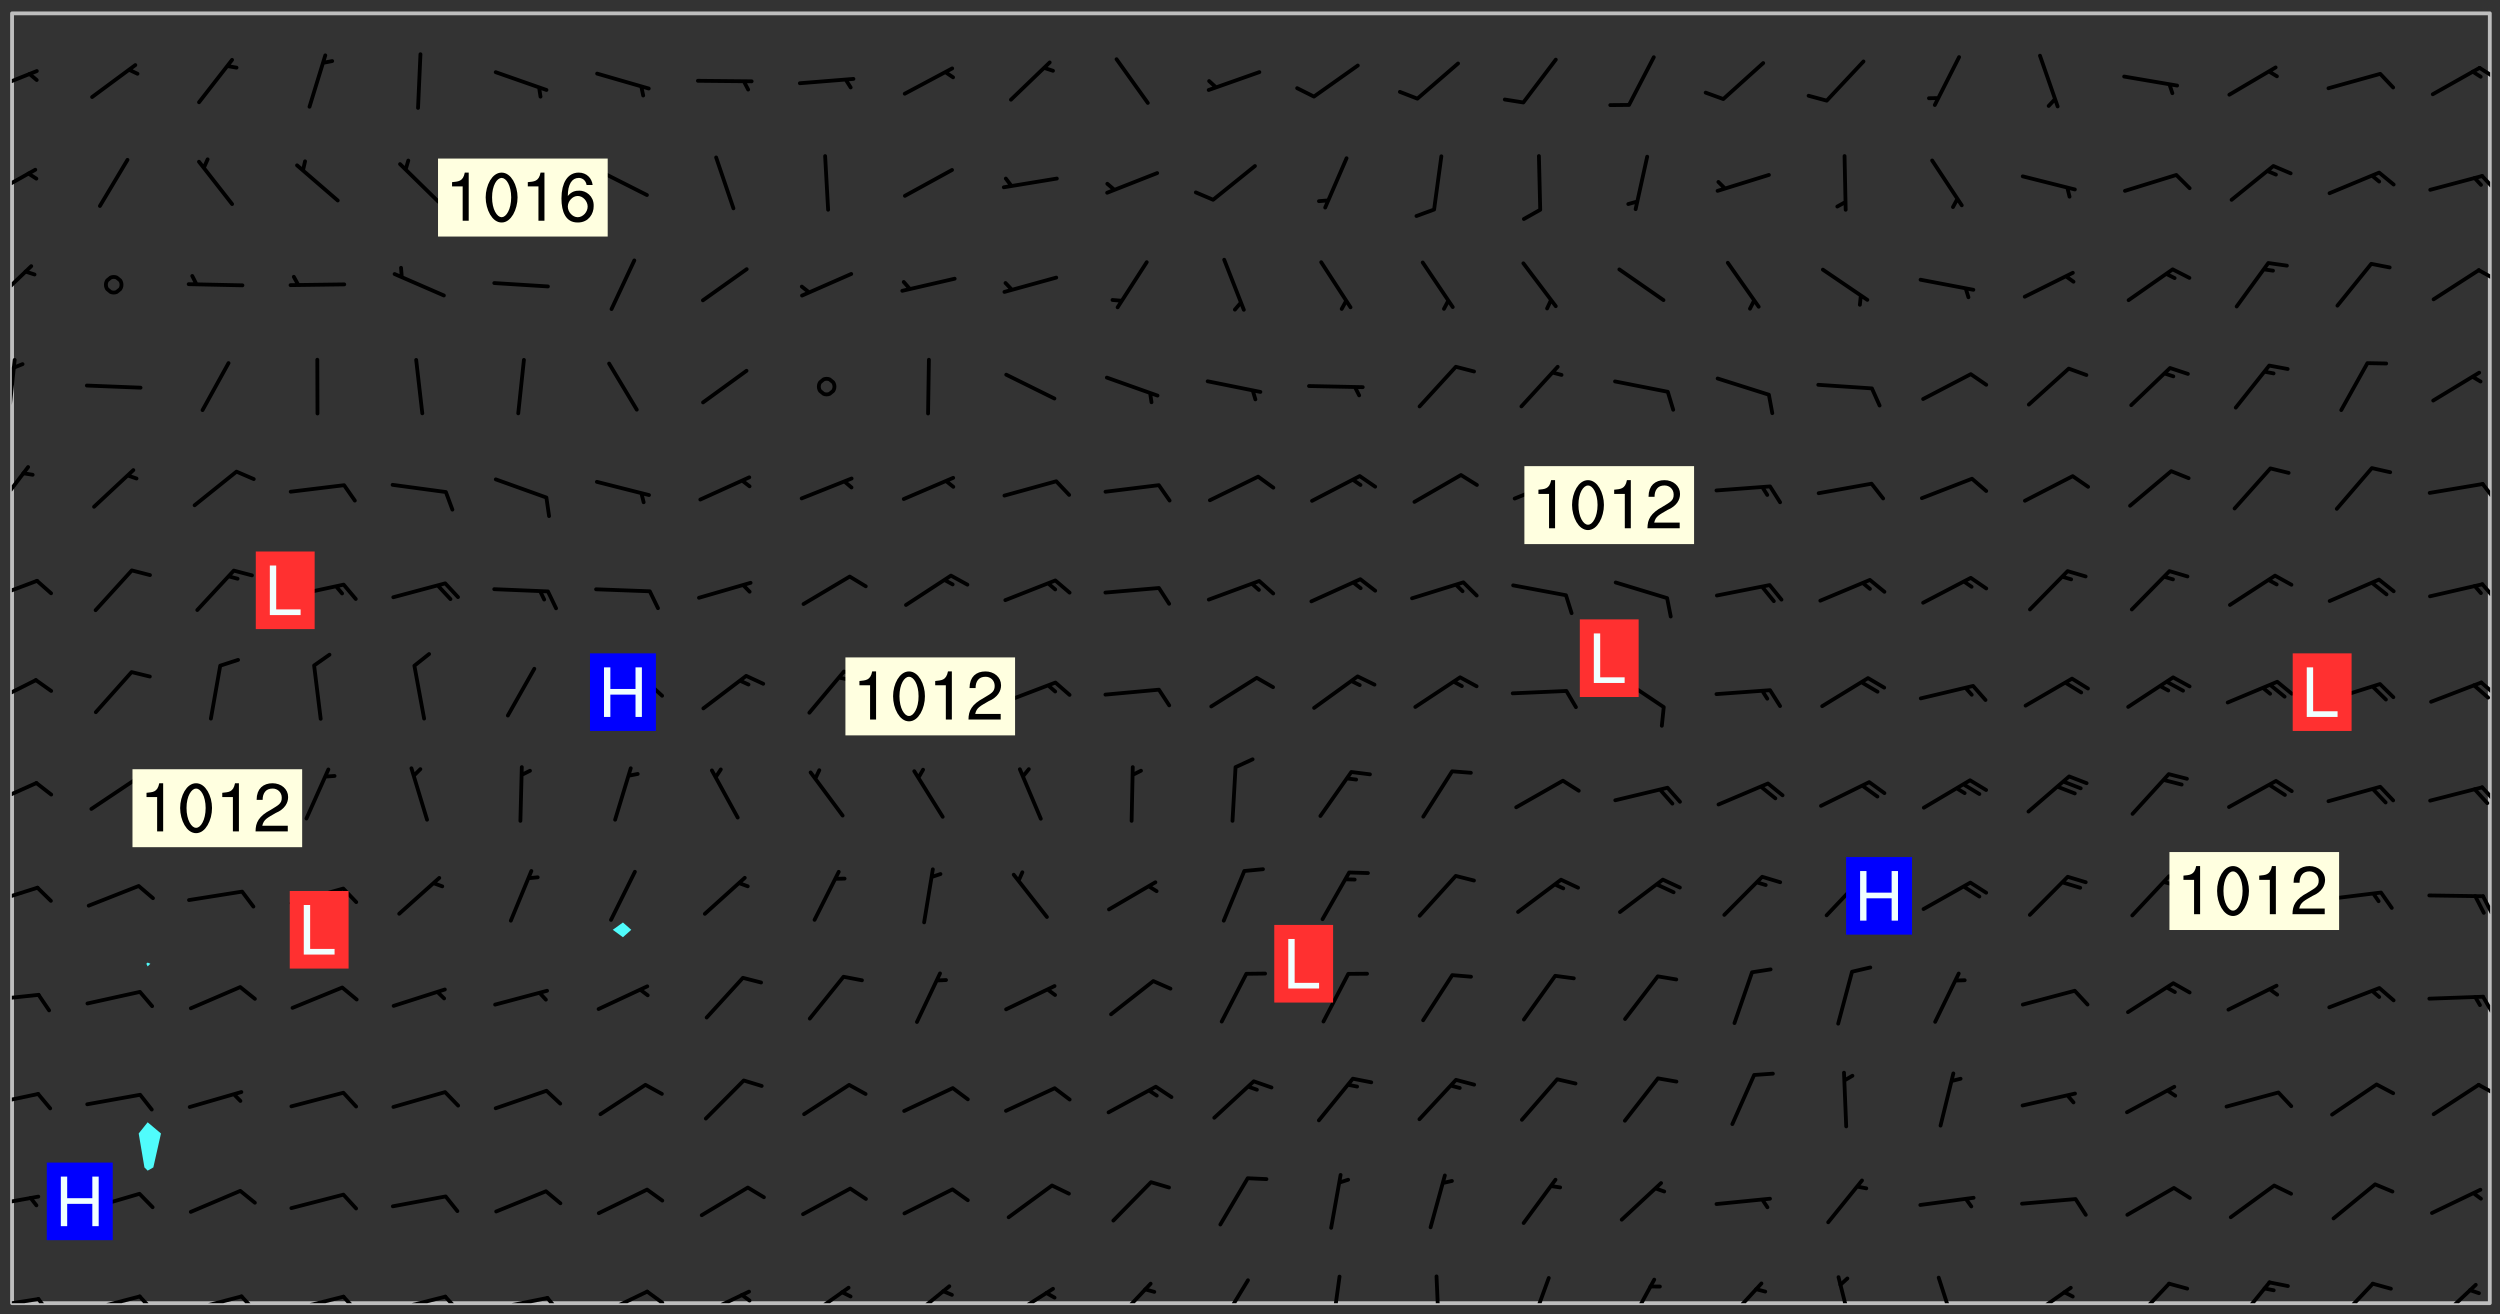 <svg xmlns="http://www.w3.org/2000/svg" role="img" xmlns:xlink="http://www.w3.org/1999/xlink" viewBox="142.45 309.95 326.84 171.84"><rect x="142.45" y="309.95" width="326.84" height="171.84" fill="#333333" stroke="none"/><defs><clipPath id="clip2"><path d="M 144 311.672 L 145 311.672 L 145 480.328 L 144 480.328 Z M 144 311.672"/></clipPath><clipPath id="clip3"><path d="M 144 311.672 L 468 311.672 L 468 480.328 L 144 480.328 Z M 144 311.672"/></clipPath><clipPath id="clip4"><path d="M 467 311.672 L 468 311.672 L 468 480.328 L 467 480.328 Z M 467 311.672"/></clipPath><clipPath id="clip5"><path d="M 144 479 L 148 479 L 148 480.328 L 144 480.328 Z M 144 479"/></clipPath><clipPath id="clip6"><path d="M 147 479 L 150 479 L 150 480.328 L 147 480.328 Z M 147 479"/></clipPath><clipPath id="clip7"><path d="M 153 479 L 161 479 L 161 480.328 L 153 480.328 Z M 153 479"/></clipPath><clipPath id="clip8"><path d="M 160 479 L 163 479 L 163 480.328 L 160 480.328 Z M 160 479"/></clipPath><clipPath id="clip9"><path d="M 166 479 L 175 479 L 175 480.328 L 166 480.328 Z M 166 479"/></clipPath><clipPath id="clip10"><path d="M 173 479 L 176 479 L 176 480.328 L 173 480.328 Z M 173 479"/></clipPath><clipPath id="clip11"><path d="M 180 479 L 188 479 L 188 480.328 L 180 480.328 Z M 180 479"/></clipPath><clipPath id="clip12"><path d="M 187 479 L 190 479 L 190 480.328 L 187 480.328 Z M 187 479"/></clipPath><clipPath id="clip13"><path d="M 193 479 L 201 479 L 201 480.328 L 193 480.328 Z M 193 479"/></clipPath><clipPath id="clip14"><path d="M 200 479 L 203 479 L 203 480.328 L 200 480.328 Z M 200 479"/></clipPath><clipPath id="clip15"><path d="M 206 479 L 215 479 L 215 480.328 L 206 480.328 Z M 206 479"/></clipPath><clipPath id="clip16"><path d="M 213 479 L 216 479 L 216 480.328 L 213 480.328 Z M 213 479"/></clipPath><clipPath id="clip17"><path d="M 220 478 L 228 478 L 228 480.328 L 220 480.328 Z M 220 478"/></clipPath><clipPath id="clip18"><path d="M 226 478 L 230 478 L 230 480.328 L 226 480.328 Z M 226 478"/></clipPath><clipPath id="clip19"><path d="M 233 478 L 241 478 L 241 480.328 L 233 480.328 Z M 233 478"/></clipPath><clipPath id="clip20"><path d="M 239 479 L 241 479 L 241 480.328 L 239 480.328 Z M 239 479"/></clipPath><clipPath id="clip21"><path d="M 247 478 L 254 478 L 254 480.328 L 247 480.328 Z M 247 478"/></clipPath><clipPath id="clip22"><path d="M 260 477 L 267 477 L 267 480.328 L 260 480.328 Z M 260 477"/></clipPath><clipPath id="clip23"><path d="M 273 478 L 281 478 L 281 480.328 L 273 480.328 Z M 273 478"/></clipPath><clipPath id="clip24"><path d="M 287 477 L 294 477 L 294 480.328 L 287 480.328 Z M 287 477"/></clipPath><clipPath id="clip25"><path d="M 301 477 L 306 477 L 306 480.328 L 301 480.328 Z M 301 477"/></clipPath><clipPath id="clip26"><path d="M 316 476 L 318 476 L 318 480.328 L 316 480.328 Z M 316 476"/></clipPath><clipPath id="clip27"><path d="M 330 476 L 331 476 L 331 480.328 L 330 480.328 Z M 330 476"/></clipPath><clipPath id="clip28"><path d="M 342 476 L 346 476 L 346 480.328 L 342 480.328 Z M 342 476"/></clipPath><clipPath id="clip29"><path d="M 355 476 L 359 476 L 359 480.328 L 355 480.328 Z M 355 476"/></clipPath><clipPath id="clip30"><path d="M 367 477 L 373 477 L 373 480.328 L 367 480.328 Z M 367 477"/></clipPath><clipPath id="clip31"><path d="M 382 476 L 385 476 L 385 480.328 L 382 480.328 Z M 382 476"/></clipPath><clipPath id="clip32"><path d="M 395 476 L 399 476 L 399 480.328 L 395 480.328 Z M 395 476"/></clipPath><clipPath id="clip33"><path d="M 407 478 L 414 478 L 414 480.328 L 407 480.328 Z M 407 478"/></clipPath><clipPath id="clip34"><path d="M 420 477 L 427 477 L 427 480.328 L 420 480.328 Z M 420 477"/></clipPath><clipPath id="clip35"><path d="M 434 477 L 440 477 L 440 480.328 L 434 480.328 Z M 434 477"/></clipPath><clipPath id="clip36"><path d="M 447 477 L 453 477 L 453 480.328 L 447 480.328 Z M 447 477"/></clipPath><clipPath id="clip37"><path d="M 460 477 L 467 477 L 467 480.328 L 460 480.328 Z M 460 477"/></clipPath><clipPath id="clip38"><path d="M 144 466 L 148 466 L 148 468 L 144 468 Z M 144 466"/></clipPath><clipPath id="clip39"><path d="M 144 452 L 148 452 L 148 455 L 144 455 Z M 144 452"/></clipPath><clipPath id="clip40"><path d="M 466 451 L 468 451 L 468 454 L 466 454 Z M 466 451"/></clipPath><clipPath id="clip41"><path d="M 144 439 L 148 439 L 148 442 L 144 442 Z M 144 439"/></clipPath><clipPath id="clip42"><path d="M 466 440 L 468 440 L 468 443 L 466 443 Z M 466 440"/></clipPath><clipPath id="clip43"><path d="M 144 425 L 148 425 L 148 429 L 144 429 Z M 144 425"/></clipPath><clipPath id="clip44"><path d="M 466 426 L 468 426 L 468 430 L 466 430 Z M 466 426"/></clipPath><clipPath id="clip45"><path d="M 144 412 L 148 412 L 148 416 L 144 416 Z M 144 412"/></clipPath><clipPath id="clip46"><path d="M 466 412 L 468 412 L 468 415 L 466 415 Z M 466 412"/></clipPath><clipPath id="clip47"><path d="M 144 398 L 148 398 L 148 403 L 144 403 Z M 144 398"/></clipPath><clipPath id="clip48"><path d="M 466 398 L 468 398 L 468 402 L 466 402 Z M 466 398"/></clipPath><clipPath id="clip49"><path d="M 144 385 L 148 385 L 148 389 L 144 389 Z M 144 385"/></clipPath><clipPath id="clip50"><path d="M 466 386 L 468 386 L 468 389 L 466 389 Z M 466 386"/></clipPath><clipPath id="clip51"><path d="M 144 370 L 147 370 L 147 377 L 144 377 Z M 144 370"/></clipPath><clipPath id="clip52"><path d="M 466 372 L 468 372 L 468 376 L 466 376 Z M 466 372"/></clipPath><clipPath id="clip53"><path d="M 144 356 L 145 356 L 145 365 L 144 365 Z M 144 356"/></clipPath><clipPath id="clip54"><path d="M 144 344 L 147 344 L 147 350 L 144 350 Z M 144 344"/></clipPath><clipPath id="clip55"><path d="M 466 345 L 468 345 L 468 347 L 466 347 Z M 466 345"/></clipPath><clipPath id="clip56"><path d="M 144 331 L 148 331 L 148 336 L 144 336 Z M 144 331"/></clipPath><clipPath id="clip57"><path d="M 466 332 L 468 332 L 468 336 L 466 336 Z M 466 332"/></clipPath><clipPath id="clip58"><path d="M 144 318 L 148 318 L 148 323 L 144 323 Z M 144 318"/></clipPath><clipPath id="clip59"><path d="M 466 318 L 468 318 L 468 321 L 466 321 Z M 466 318"/></clipPath><g id="surface344" clip-path="url(#clip1)"><path fill="#fff" fill-opacity="0" fill-rule="evenodd" d="M 0 0 L 1000 0 L 1000 1000 L 0 1000 Z M 0 0"/><path fill="#d3d3d3" fill-opacity="0" fill-rule="evenodd" d="M162.152 355.867L161.918 356.16 161.977 356.395 162.094 356.566 162.27 356.801 162.562 357.148 162.676 357.207 162.793 357.035 162.852 356.801 163.027 356.625 163.492 356.449 164.191 356.449 164.426 356.742 164.715 357.559 164.773 357.734 164.949 357.965 165.301 358.199 166 358.898 166.172 359.074 166.406 359.422 166.641 359.832 166.93 360.414 167.34 360.879 167.57 361.113 167.805 361.289 167.922 361.52 168.098 361.812 168.27 362.977 168.27 363.211 168.328 363.5 168.387 363.617 168.504 363.734 168.852 364.145 168.969 364.316 169.145 364.492 169.32 364.727 169.438 364.898 169.609 365.25 169.668 365.484 169.902 365.891 170.137 365.832 169.961 366.008 169.902 366.938 169.32 366.938 169.086 366.824 168.738 366.938 168.621 367.055 168.562 367.348 168.504 367.523 168.387 367.695 167.922 367.988 167.863 368.223 167.805 368.336 167.805 368.98 167.863 369.152 167.863 369.562 167.922 369.621 167.922 370.027 167.98 370.434 168.098 370.609 168.156 370.668 168.387 371.309 168.328 371.602 168.328 372.301 168.27 372.883 168.27 373.117 168.211 373.348 168.156 373.699 168.156 375.621 168.211 375.738 168.637 375.738 168.27 375.855 168.246 376.207 169.137 377.375 170.879 377.914 172.219 378.273 172.219 378.812 172.309 379.621 172.844 380.336 174.363 380.605 175.254 380.52 175.344 381.684 175.879 381.863 177.039 381.684 179.094 380.699 180.254 380.336 182.133 380.16 183.828 379.98 183.648 380.699 182.133 380.785 180.883 380.875 180.078 381.145 179.004 381.953 179.273 382.672 179.809 383.57 179.629 384.195 179.363 385.004 179.629 386.082 180.254 386.98 181.059 387.16 182.309 386.98 182.043 387.703 182.141 388.207 182.195 388.5 182.195 388.672 182.254 388.965 182.254 389.371 182.43 389.488 182.781 389.605 183.188 389.605 183.48 389.43 183.594 389.312 183.652 389.195 183.77 388.965 183.828 388.789 184.18 388.324 184.41 388.148 184.586 388.09 184.762 388.148 184.82 388.324 184.938 389.312 184.992 389.781 185.051 389.953 185.168 390.188 185.344 390.246 186.16 390.305 186.449 390.305 186.566 390.539 186.625 390.945 186.684 391.297 186.684 392.402 186.801 392.695 186.918 393.043 187.207 393.742 187.383 394.094 187.965 394.848 188.316 395.023 188.488 395.082 188.957 395.316 189.598 395.781 189.945 396.016 190.238 396.191 190.531 396.246 190.762 396.309 191.578 396.656 191.871 396.832 191.984 397.004 192.336 397.355 192.453 397.531 192.977 398.172 192.977 398.461 193.035 398.812 193.035 399.16 193.094 399.512 193.152 399.801 193.27 399.859 193.441 399.918 193.617 399.918 194.199 400.152 194.375 400.27 194.551 400.559 194.727 400.793 194.84 401.027 195.133 401.258 195.25 401.375 195.25 401.785 195.309 401.84 195.598 402.074 195.832 402.191 195.891 402.309 196.008 402.48 196.066 402.598 196.297 402.832 196.355 403.008 196.59 403.066 196.707 403.125 196.59 403.238 196.531 403.355 196.531 403.473 196.414 403.766 196.297 404.055 196.297 404.637 196.473 404.754 196.59 404.812 196.648 404.93 196.766 405.047 196.879 405.105 197.055 405.453 197.113 405.805 197.172 406.211 197.172 406.387 197.113 406.562 196.996 407.262 196.996 407.434 197.113 407.609 197.406 407.902 197.812 407.902 197.988 408.02 198.105 408.191 198.223 408.484 198.223 408.719 197.695 408.719 197.465 408.484 197.23 408.484 197.055 408.543 196.996 409.242 197.055 409.59 197.172 409.766 197.348 410.176 197.465 410.406 197.754 410.875 197.93 410.93 198.453 410.93 198.688 410.988 199.445 411.629 199.504 411.922 199.504 412.156 199.562 412.215 199.793 412.562 199.793 412.914 199.676 413.086 199.676 413.379 199.969 413.668 200.262 413.844 200.434 413.902 200.727 414.078 201.02 414.195 201.602 414.602 201.891 414.836 202.184 415.012 202.402 415.172 202.418 415.184 202.648 415.359 203.289 415.883 203.465 416.117 203.582 416.293 203.758 416.469 203.871 416.641 203.871 417.281 203.988 417.457 204.457 417.574 205.039 417.691 205.273 417.75 205.504 417.863 205.797 417.98 205.91 418.039 206.496 418.391 206.785 418.562 206.961 418.625 207.137 418.68 207.312 418.738 208.012 419.09 208.301 419.266 208.535 419.32 208.824 419.496 209.059 419.613 209.699 420.02 209.992 420.137 210.164 420.195 210.398 420.254 210.809 420.312 211.039 420.371 211.273 420.488 211.332 420.66 210.922 420.836 211.391 420.895 211.449 421.188 211.562 421.422 211.738 421.477 211.973 421.535 212.148 421.594 212.555 421.711 213.195 421.945 213.312 422.117 213.371 422.352 213.371 422.527 213.312 422.645 213.254 423.051 213.488 423.285 213.605 423.344 213.953 423.461 214.594 423.691 214.77 423.809 215.059 423.926 215.234 424.102 215.469 424.566 216.051 425.672 216.227 425.848 216.574 426.023 216.75 426.141 217.102 426.258 218.148 426.781 218.383 426.84 218.848 426.953 219.141 427.012 219.605 427.188 220.363 427.77 220.598 428.004 220.945 428.469 221.121 428.645 221.41 428.879 222.227 429.578 222.52 429.754 222.809 430.043 223.102 430.219 223.395 430.508 224.09 431.148 224.266 431.324 224.559 431.559 224.848 431.793 225.316 432.082 225.957 432.664 226.305 432.898 226.539 433.191 226.887 433.539 227.238 434.004 228.172 434.996 228.52 435.402 228.637 435.578 228.871 435.637 228.984 435.754 229.629 435.93 229.859 436.043 230.094 436.102 230.387 436.277 230.617 436.395 231.551 437.094 231.957 437.5 232.191 437.676 232.598 437.852 232.832 437.969 233.648 438.316 233.996 438.551 234.23 438.668 234.523 438.957 234.754 439.074 235.512 439.426 235.863 439.598 236.094 439.656 236.387 439.773 236.621 439.832 237.492 440.008 238.309 440.008 238.777 440.238 238.949 440.297 239.824 440.996 240.289 441.113 240.582 441.172 240.758 441.23 240.988 441.289 241.457 441.348 241.805 441.406 242.156 441.465 242.562 441.523 242.855 441.523 243.027 441.582 243.027 441.812 243.203 441.988 243.496 441.988 243.844 442.047 244.195 442.105 244.895 442.223 245.535 442.223 246 441.988 246.293 441.812 246.465 441.695 246.875 441.523 247.164 441.348 248.098 440.883 248.566 440.59 249.09 440.297 249.555 440.125 250.02 439.949 251.07 439.484 251.359 439.367 251.77 439.25 252.059 439.133 252.586 438.957 254.102 438.258 254.684 437.91 254.973 437.852 255.266 437.793 255.613 437.676 256.488 437.445 256.84 437.328 256.953 437.328 257.188 437.27 258.062 437.035 258.297 436.977 259.109 436.977 259.461 436.918 260.277 436.801 260.449 436.742 260.801 436.688 261.094 436.629 261.324 436.57 262.141 436.395 262.316 436.336 262.664 436.336 262.898 436.277 263.363 436.16 264.121 435.988 264.355 435.93 264.703 435.93 265.113 435.812 265.402 435.754 266.688 435.695 266.977 435.695 267.387 435.637 267.617 435.578 267.793 435.578 268.668 435.461 269.074 435.461 269.484 435.344 269.832 435.344 270.184 435.23 271.055 435.172 272.805 435.172 273.852 435.461 274.262 435.578 274.551 435.695 274.902 435.812 275.191 435.93 276.242 436.102 276.531 436.16 276.824 436.16 277.117 436.219 277.289 436.277 277.699 436.336 277.871 436.395 277.988 436.453 278.105 436.453 278.223 436.512 278.574 436.57 278.688 436.57 279.098 436.637 281.02 437.031 282.945 437.426 284.465 437.875 286.16 438.594 288.305 439.398 289.91 438.68 291.34 437.875 292.5 436.797 293.75 436.348 296.785 435.629 298.66 435.27 300.805 433.922 303.039 432.668 305.539 431.41 307.234 430.961 309.02 430.781 310.18 430.512 310.805 431.051 312.145 430.781 312.859 429.793 313.844 428.449 314.289 428.27 315.094 427.91 316.969 427.371 318.754 426.922 320.004 426.652 321.164 426.562 322.863 426.473 324.824 426.203 326.074 426.113 326.613 426.113 327.238 426.023 328.129 426.023 330.273 425.844 332.684 425.664 335.273 425.574 336.969 425.754 338.578 425.844 340.008 426.203 341.168 426.922 343.043 427.91 344.203 429.438 344.469 430.152 345.098 430.242 345.453 431.141 345.988 431.68 346.523 433.207 347.598 433.566 348.133 433.566 347.328 434.102 347.418 435.809 348.133 438.504 349.023 439.309 349.918 440.297 350.633 441.555 352.418 442.094 353.938 441.914 354.293 443.258 355.902 442.453 356.883 441.914 357.152 442.184 357.469 441.969 357.688 441.824 358.488 442.273 358.938 441.914 359.293 441.914 359.828 441.645 360.367 440.926 360.902 440.656 361.527 439.668 362.688 440.117 363.527 440.488 364.922 441.105 366.617 440.926 368.223 440.926 370.008 441.016 370.188 439.309 370.723 437.965 371.527 438.234 372.02 439.082 372.422 439.488 372.332 440.027 372.332 440.387 373.047 440.836 373.758 440.566 375.188 440.566 375.547 441.555 375.992 442.812 376.707 444.156 377.957 444.785 379.652 445.414 380.367 445.234 380.547 444.695 381.527 444.605 381.977 444.965 382.062 446.223 381.797 446.852 381.262 447.031 381.262 447.57 381.977 448.555 382.242 449.094 383.227 450.082 384.027 451.16 383.762 451.52 383.672 452.418 383.047 454.75 382.691 456.816 382.602 458.609 382.422 459.328 382.332 459.867 382.332 461.305 381.352 463.188 380.992 464.895 380.457 465.793 379.652 466.961 379.387 467.5 381.441 468.754 381.527 469.113 381.172 469.652 381.082 469.473 381.082 470.281 381.172 471.719 380.727 472.434 379.652 472.527 379.387 473.242 379.922 474.141 380.727 474.859 381.887 475.668 383.227 475.938 383.672 476.297 383.316 476.746 381.527 476.656 380.277 476.207 379.562 475.488 378.938 475.398 378.762 478.988 378.574 480.297 467.934 480.297 467.934 311.703 412.664 311.703 412.664 360.785 413.426 360.91 416.715 361.453 418.738 364.289 418.738 367.043 421.09 367.375 423.438 367.707 427.488 367.707 426.109 371.867 424.086 372.574 422.062 373.277 421.52 373.621 418.926 375.238 418.738 375.355 416.715 373.277 415.984 370.535 413.312 368.457 411.938 364.957 411.871 364.875 409.914 362.203 412.664 360.785 412.664 311.703 294.422 311.703 294.422 403.117 294.539 403.148 294.672 403.16 294.746 403.234 294.852 403.281 294.941 403.34 295.027 403.398 295.117 403.457 295.414 403.754 295.473 403.844 295.504 403.961 295.531 404.078 295.547 404.215 295.516 404.332 295.457 404.422 295.398 404.508 295.355 404.613 295.309 404.715 295.281 404.836 295.281 404.98 295.457 405.25 295.605 405.398 295.68 405.484 295.754 405.559 295.797 405.664 295.859 405.754 295.918 405.84 295.961 405.945 296.02 406.035 296.066 406.137 296.109 406.242 296.168 406.328 296.285 406.508 296.359 406.582 296.422 406.668 296.48 406.758 296.523 406.863 296.582 406.953 296.641 407.039 296.703 407.129 296.762 407.219 296.805 407.32 296.922 407.5 296.996 407.574 297.055 407.66 297.129 407.734 297.219 407.793 297.324 407.84 297.473 407.84 297.605 407.824 297.738 407.84 297.84 407.793 297.914 407.719 297.961 407.617 297.945 407.484 297.945 407.336 297.898 407.23 297.871 407.113 297.824 407.012 297.797 406.891 297.754 406.789 297.691 406.699 297.648 406.598 297.605 406.492 297.574 406.375 297.559 406.242 297.547 406.105 297.633 406.047 297.691 405.961 297.812 405.93 297.855 406.035 297.871 406.168 297.871 406.285 297.93 406.387 297.988 406.477 298.078 406.535 298.227 406.684 298.285 406.773 298.328 406.879 298.316 406.98 298.402 407.039 298.508 407.086 298.594 407.145 298.684 407.203 298.758 407.277 298.641 407.305 298.535 407.352 298.449 407.41 298.375 407.484 298.316 407.574 298.254 407.66 298.227 407.781 298.18 407.883 298.137 407.988 298.105 408.105 298.094 408.238 298.078 408.371 298.078 408.52 298.105 408.637 298.152 408.742 298.195 408.844 298.254 408.934 298.328 409.008 298.418 409.066 298.492 409.141 298.582 409.199 298.641 409.289 298.684 409.395 298.73 409.496 298.848 409.527 298.98 409.543 299.129 409.543 299.246 409.512 299.352 409.555 299.395 409.66 299.441 409.762 299.469 409.883 299.5 410 299.527 410.117 299.559 410.238 299.586 410.355 299.691 410.398 299.793 410.445 299.926 410.43 300.074 410.578 300.137 410.664 300.211 410.738 300.281 410.812 300.371 410.875 300.477 410.918 300.578 410.961 300.695 410.992 300.832 411.008 300.949 410.977 301.023 410.902 301.051 410.785 301.039 410.652 301.008 410.531 300.98 410.414 301.023 410.309 301.141 410.309 301.23 410.371 301.348 410.398 301.496 410.398 301.629 410.414 301.777 410.414 301.91 410.43 302.043 410.414 302.191 410.414 302.324 410.398 302.457 410.387 302.594 410.398 302.711 410.371 302.844 410.355 303.035 410.297 302.977 410.473 302.961 410.605 302.934 410.727 302.918 410.859 302.859 410.945 302.727 410.961 302.621 411.008 302.516 411.051 302.398 411.082 302.281 411.109 302.016 411.141 301.867 411.141 301.734 411.156 301.66 411.23 301.719 411.316 301.867 411.465 301.984 411.645 302.059 411.715 302.148 411.777 302.238 411.836 302.324 411.895 302.414 411.953 302.516 411.996 302.621 412.059 302.727 412.102 302.812 412.16 302.918 412.207 303.02 412.25 303.199 412.367 303.258 412.457 303.215 412.559 303.168 412.664 303.184 412.797 303.406 413.02 303.465 413.109 303.508 413.211 303.539 413.332 303.582 413.434 303.598 413.566 303.629 413.684 303.641 413.82 303.672 413.938 303.82 414.086 303.922 414.129 304.027 414.172 304.145 414.203 304.277 414.219 304.414 414.234 304.531 414.234 304.648 414.203 304.738 414.145 304.781 414.039 304.828 413.938 304.871 413.832 304.902 413.715 304.914 413.582 304.914 413.434 304.902 413.301 304.887 413.168 304.855 413.051 304.812 412.945 304.766 412.84 304.723 412.738 304.68 412.633 304.664 412.5 304.68 412.367 304.707 412.25 304.738 412.133 304.766 412.012 304.812 411.91 304.902 411.852 304.988 411.789 305.062 411.715 305.152 411.656 305.375 411.434 305.434 411.348 305.508 411.273 305.625 411.094 305.684 411.008 305.684 410.859 305.609 410.785 305.508 410.738 305.402 410.695 305.301 410.652 305.242 410.562 305.195 410.457 305.168 410.34 305.258 410.281 305.375 410.25 305.477 410.207 305.656 410.09 305.805 409.941 305.816 409.809 305.805 409.703 305.715 409.645 305.582 409.66 305.434 409.66 305.301 409.676 305.168 409.66 305.047 409.629 304.961 409.57 304.887 409.496 304.828 409.406 304.766 409.32 304.648 409.141 304.59 409.055 304.621 408.934 304.707 408.875 304.828 408.844 304.887 408.758 304.887 408.637 304.855 408.52 304.797 408.43 304.738 408.344 304.691 408.238 304.664 408.121 304.648 407.988 304.707 407.898 304.781 407.824 304.871 407.766 304.988 407.586 305.062 407.512 305.121 407.426 305.27 407.277 305.391 407.246 305.523 407.23 305.656 407.246 305.73 407.32 305.773 407.426 305.789 407.559 305.758 407.676 305.641 407.707 305.508 407.719 305.359 407.867 305.316 407.973 305.27 408.074 305.242 408.195 305.211 408.312 305.211 408.461 305.242 408.578 305.285 408.684 305.344 408.773 305.418 408.844 305.492 408.918 305.609 408.949 305.73 408.977 305.848 408.949 305.98 408.934 306.098 408.934 306.188 408.992 306.262 409.066 306.309 409.172 306.367 409.258 306.469 409.305 306.602 409.32 306.707 409.363 306.793 409.422 306.781 409.527 306.707 409.602 306.527 409.719 306.469 409.809 306.379 409.867 306.309 409.941 306.234 410.016 306.172 410.105 306.145 410.223 306.129 410.355 306.145 410.488 306.129 410.621 306.129 410.77 306.145 410.902 306.172 411.02 306.203 411.141 306.277 411.215 306.367 411.273 306.453 411.332 306.543 411.391 306.66 411.422 306.66 411.508 306.559 411.555 306.469 411.613 306.203 411.645 306.086 411.672 305.938 411.672 305.832 411.715 305.73 411.762 305.672 411.852 305.609 412.086 305.598 412.219 305.566 412.34 305.551 412.473 305.551 412.766 305.539 412.898 305.551 413.035 305.566 413.168 305.699 413.184 305.832 413.195 305.953 413.227 306.039 413.285 306.113 413.359 306.16 413.465 306.203 413.566 306.219 413.699 306.219 414.145 306.203 414.277 306.203 414.723 306.234 414.988 306.262 415.105 306.277 415.238 306.309 415.355 306.395 415.566 306.426 415.832 306.426 415.98 306.395 416.098 306.367 416.215 306.336 416.336 306.309 416.453 306.277 416.57 306.246 416.691 306.234 416.824 306.219 416.957 306.309 417.016 306.426 416.984 306.527 417 306.574 417.105 306.543 417.371 306.543 417.812 306.5 417.918 306.453 418.023 306.41 418.125 306.367 418.23 306.309 418.316 306.277 418.438 306.234 418.555 306.203 418.672 306.188 418.805 306.203 418.938 306.262 419.027 306.367 419.074 306.453 419.133 306.512 419.219 306.5 419.355 306.469 419.473 306.426 419.574 306.426 420.02 306.41 420.152 306.41 420.301 306.379 420.418 306.336 420.523 306.309 420.641 306.262 420.746 306.219 420.848 306.188 420.969 306.16 421.086 306.129 421.219 306.098 421.336 306.07 421.453 306.027 421.559 305.996 421.676 305.965 421.797 305.953 421.93 305.938 422.062 305.938 422.359 305.965 422.477 305.965 422.625 306.012 423.023 306.039 423.141 306.098 423.23 306.219 423.262 306.367 423.262 306.5 423.246 306.559 423.336 306.559 423.453 306.5 423.543 306.41 423.602 306.309 423.645 306.203 423.691 306.113 423.75 306.027 423.809 305.891 423.824 305.773 423.793 305.641 423.777 305.539 423.824 305.477 423.91 305.465 424.047 305.449 424.18 305.418 424.297 305.391 424.414 305.375 424.547 305.344 424.668 305.344 424.965 305.359 425.098 305.391 425.215 305.391 425.363 305.402 425.496 305.402 425.645 305.375 425.762 305.328 425.863 305.301 425.984 305.27 426.102 305.211 426.191 305.137 426.266 305.035 426.309 304.93 426.355 304.812 426.383 304.691 426.414 304.59 426.367 304.648 426.281 304.754 426.234 304.781 426.117 304.812 426 304.84 425.879 304.871 425.762 304.871 425.613 304.887 425.48 304.855 425.363 304.812 425.258 304.707 425.273 304.633 425.348 304.531 425.391 304.441 425.453 304.367 425.527 304.324 425.629 304.309 425.762 304.277 425.879 304.25 426 304.219 426.117 304.191 426.234 304.16 426.355 304.133 426.473 304.102 426.59 304.059 426.695 303.969 426.754 303.879 426.754 303.762 426.723 303.73 426.637 303.746 426.5 303.715 426.383 303.715 426.234 303.703 426.102 303.703 425.953 303.641 425.719 303.613 425.598 303.57 425.496 303.523 425.391 303.465 425.305 303.406 425.215 303.363 425.109 303.301 425.023 303.152 424.875 303.082 424.801 302.977 424.754 302.871 424.711 302.77 424.668 302.473 424.371 302.383 424.297 302.297 424.238 302.191 424.195 302.102 424.133 302.016 424.074 301.91 424.031 301.82 423.973 301.734 423.91 301.66 423.84 301.555 423.793 301.469 423.734 301.363 423.691 301.273 423.629 301.172 423.586 301.066 423.543 300.98 423.484 300.875 423.438 300.77 423.395 300.668 423.348 300.578 423.289 300.477 423.246 300.371 423.203 300.281 423.141 300.164 423.113 300.031 423.098 299.898 423.113 299.75 423.113 299.617 423.129 299.5 423.098 299.41 423.039 299.336 422.965 299.246 422.906 299.145 422.859 298.996 422.859 298.875 422.832 298.773 422.789 298.699 422.715 298.582 422.535 298.492 422.477 298.391 422.434 298.301 422.371 298.195 422.328 298.105 422.27 298.02 422.211 297.914 422.164 297.855 422.078 297.797 421.988 297.754 421.883 297.707 421.781 297.633 421.707 297.547 421.648 297.473 421.574 297.383 421.516 297.16 421.293 297.117 421.188 297.086 420.922 297.191 420.879 297.336 420.879 297.441 420.922 297.516 420.996 297.605 421.055 297.691 421.113 297.797 421.16 297.887 421.219 298.035 421.367 298.105 421.441 298.254 421.59 298.316 421.676 298.391 421.75 298.477 421.809 298.551 421.883 298.641 421.945 298.73 422.004 298.816 422.062 299.086 422.238 299.188 422.285 299.293 422.328 299.395 422.371 299.441 422.297 299.5 422.211 299.574 422.137 299.645 422.062 299.75 422.105 299.824 422.18 299.883 422.27 299.926 422.371 299.973 422.477 300.016 422.582 300.137 422.609 300.254 422.582 300.328 422.492 300.371 422.387 300.43 422.297 300.504 422.223 300.609 422.18 300.727 422.152 300.859 422.164 300.949 422.223 301.098 422.371 301.156 422.461 301.199 422.566 301.246 422.668 301.289 422.773 301.332 422.875 301.438 422.922 301.543 422.965 301.676 422.98 301.762 422.922 301.82 422.832 301.895 422.758 302 422.715 302.117 422.742 302.223 422.789 302.324 422.832 302.43 422.875 302.531 422.922 302.711 423.039 302.711 423.156 302.695 423.289 302.711 423.422 302.727 423.559 302.785 423.645 302.887 423.691 303.008 423.719 303.125 423.75 303.273 423.75 303.391 423.719 303.449 423.629 303.629 423.512 303.688 423.422 303.762 423.348 303.82 423.262 303.938 423.082 304.117 422.965 304.234 422.996 304.324 423.055 304.367 423.129 304.352 423.262 304.352 423.379 304.441 423.438 304.59 423.438 304.723 423.422 304.855 423.41 305.121 423.379 305.227 423.336 305.344 423.305 305.465 423.277 305.539 423.203 305.609 423.129 305.672 423.039 305.656 422.934 305.609 422.832 305.508 422.789 305.402 422.773 305.285 422.801 305.02 422.832 304.871 422.832 304.797 422.758 304.707 422.699 304.59 422.668 304.473 422.641 304.34 422.625 304.191 422.625 304.059 422.641 303.762 422.641 303.656 422.594 303.508 422.445 303.465 422.344 303.406 422.254 303.629 422.031 303.715 421.973 303.82 421.93 303.938 421.898 304.07 421.883 304.203 421.898 304.34 421.914 304.441 421.957 304.574 421.945 304.664 421.883 304.766 421.84 304.828 421.75 304.781 421.648 304.691 421.59 304.574 421.559 304.473 421.516 304.414 421.426 304.352 421.336 304.352 421.219 304.367 421.086 304.473 421.039 304.547 420.969 304.547 420.848 304.457 420.789 304.426 420.672 304.516 420.613 304.59 420.539 304.633 420.434 304.691 420.344 304.738 420.242 304.754 420.109 304.754 419.961 304.707 419.855 304.664 419.754 304.574 419.695 304.441 419.68 304.34 419.637 304.203 419.621 304.086 419.59 303.641 419.59 303.508 419.574 303.375 419.562 303.242 419.547 303.125 419.516 302.977 419.516 302.844 419.5 302.711 419.488 302.445 419.457 302.324 419.414 302.238 419.355 302.164 419.281 302.164 419.133 302.176 419 302.281 418.953 302.383 418.91 302.516 418.895 302.668 418.895 302.801 418.879 303.094 418.879 303.215 418.91 303.316 418.953 303.406 419.012 303.641 419.074 303.762 419.027 303.852 418.969 303.953 418.926 304.086 418.91 304.191 418.953 304.293 419 304.426 419.012 304.547 418.984 304.691 418.984 304.812 418.953 304.93 418.926 305.035 418.879 305.109 418.805 305.195 418.746 305.344 418.598 305.402 418.512 305.449 418.406 305.477 418.289 305.492 418.184 305.391 418.141 305.301 418.082 305.184 418.051 305.078 418.008 304.988 417.945 304.914 417.859 304.84 417.785 304.738 417.742 304.633 417.695 304.531 417.652 304.473 417.562 304.426 417.461 304.34 417.25 304.277 417.164 304.219 417.074 304.145 417 304.059 416.941 303.789 416.941 303.672 416.973 303.582 417.031 303.48 417.074 303.348 417.09 303.242 417.074 303.215 416.957 303.152 416.867 303.035 416.836 302.934 416.793 302.785 416.645 302.754 416.527 302.738 416.422 302.812 416.348 302.992 416.23 303.109 416.203 303.227 416.172 303.363 416.188 303.465 416.23 303.57 416.273 303.672 416.32 303.777 416.363 303.895 416.395 304.027 416.41 304.145 416.438 304.277 416.453 304.383 416.438 304.473 416.379 304.398 416.305 304.293 416.262 304.219 416.188 304.145 416.098 303.996 415.949 303.91 415.891 303.82 415.832 303.746 415.758 303.656 415.699 303.555 415.652 303.434 415.625 303.332 415.578 303.227 415.535 303.109 415.504 303.008 415.461 302.887 415.43 302.738 415.43 302.621 415.461 302.516 415.504 302.43 415.566 302.25 415.684 302.164 415.742 302.074 415.801 301.969 415.848 301.883 415.906 301.777 415.949 301.676 415.992 301.57 416.039 301.496 416.113 301.438 416.203 301.379 416.289 301.332 416.395 301.273 416.48 301.199 416.555 301.066 416.543 300.949 416.512 300.832 416.512 300.758 416.586 300.668 416.645 300.594 416.719 300.504 416.777 300.418 416.836 300.312 416.883 300.211 416.926 300.074 416.941 299.973 416.898 299.824 416.75 299.719 416.703 299.633 416.703 299.527 416.75 299.426 416.793 299.305 416.824 299.188 416.793 299.113 416.719 299.113 416.602 299.145 416.48 299.219 416.41 299.277 416.32 299.352 416.246 299.469 416.215 299.574 416.172 299.867 416.172 300 416.156 300.137 416.141 300.238 416.098 300.328 416.039 300.43 415.992 300.52 415.934 300.652 415.922 300.742 415.98 300.875 415.992 300.965 415.934 301.051 415.875 301.156 415.832 301.246 415.773 301.332 415.711 301.422 415.652 301.57 415.504 301.629 415.418 301.688 415.328 301.793 415.285 301.926 415.27 302.043 415.297 302.164 415.328 302.223 415.27 302.281 415.18 302.312 414.914 302.34 414.797 302.445 414.809 302.578 414.824 302.68 414.781 302.77 414.723 302.828 414.633 302.902 414.559 302.961 414.469 303.008 414.367 303.02 414.234 303.008 414.102 302.961 413.996 302.812 413.848 302.754 413.758 302.695 413.672 302.652 413.566 302.652 413.121 302.668 412.988 302.668 412.84 302.68 412.707 302.621 412.648 302.531 412.707 302.43 412.664 302.25 412.547 302.164 412.488 302.102 412.398 302.043 412.309 301.969 412.234 301.883 412.176 301.762 412.207 301.66 412.219 301.555 412.266 301.469 412.324 301.363 412.367 301.215 412.516 301.125 412.574 301.039 412.633 300.949 412.695 300.844 412.738 300.711 412.754 300.711 412.633 300.816 412.59 300.934 412.559 301.008 412.488 301.051 412.383 301.051 412.234 301.023 412.117 300.875 411.969 300.742 411.953 300.594 411.953 300.477 411.984 300.371 412.027 300.27 412.07 300.18 412.133 300.062 412.16 299.988 412.086 300 411.953 299.957 411.852 299.914 411.746 299.824 411.688 299.707 411.715 299.586 411.746 299.469 411.777 299.367 411.82 299.246 411.852 299.145 411.895 299.039 411.938 298.949 411.996 298.848 412.012 298.848 411.895 298.863 411.762 298.805 411.672 298.73 411.715 298.582 411.863 298.523 411.953 298.449 412.027 298.402 412.133 298.359 412.234 298.285 412.309 298.227 412.398 298.152 412.473 298.094 412.559 298.02 412.633 297.93 412.695 297.855 412.766 297.781 412.84 297.68 412.855 297.547 412.871 297.441 412.828 297.441 412.707 297.59 412.559 297.633 412.457 297.691 412.367 297.738 412.266 297.781 412.16 297.84 412.07 297.871 411.953 297.914 411.852 297.945 411.73 297.973 411.613 298.02 411.508 298.062 411.406 298.105 411.301 298.18 411.23 298.27 411.168 298.359 411.109 298.461 411.066 298.758 411.066 299.023 411.035 299.129 410.992 299.055 410.918 298.938 410.887 298.832 410.844 298.742 410.785 298.641 410.738 298.551 410.68 298.449 410.637 298.344 410.594 298.254 410.531 298.168 410.473 298.062 410.43 297.961 410.387 297.84 410.355 297.723 410.324 297.621 410.281 297.5 410.25 297.398 410.207 297.309 410.148 297.266 410.043 297.25 409.91 297.352 409.867 297.484 409.852 297.621 409.867 297.754 409.852 297.855 409.809 297.914 409.719 297.93 409.613 297.84 409.555 297.766 409.48 297.664 409.438 297.574 409.379 297.426 409.23 297.383 409.125 297.367 408.992 297.367 408.699 297.309 408.609 297.219 408.551 297.145 408.477 297.102 408.371 297.07 408.254 297.012 408.164 296.938 408.09 296.82 408.062 296.746 407.988 296.656 407.93 296.566 407.867 296.48 407.809 296.406 407.734 296.348 407.648 296.301 407.543 296.215 407.484 296.066 407.336 295.871 407.277 295.738 407.293 295.637 407.336 295.562 407.41 295.516 407.512 295.473 407.617 295.414 407.707 295.355 407.793 295.059 408.09 294.969 408.148 294.883 408.148 294.82 408.062 294.777 407.957 294.809 407.84 294.867 407.75 294.895 407.633 294.883 407.5 294.793 407.438 294.688 407.484 294.57 407.512 294.453 407.543 294.184 407.719 294.082 407.766 293.965 407.793 293.859 407.84 293.77 407.898 293.668 407.941 293.609 407.855 293.562 407.75 293.578 407.617 293.625 407.512 293.695 407.438 293.77 407.367 293.828 407.277 293.828 407.129 293.785 407.023 293.547 407.023 293.445 407.07 293.414 407.188 293.387 407.305 293.355 407.426 293.281 407.469 293.148 407.484 293.074 407.438 293.031 407.336 292.988 407.23 292.941 407.129 292.898 407.023 292.777 407.055 292.676 407.098 292.543 407.113 292.426 407.145 292.32 407.188 292.23 407.246 292.129 407.293 292.008 407.32 291.875 407.336 291.773 407.293 291.715 407.203 291.668 407.098 291.625 406.996 291.582 406.891 291.582 406.773 291.641 406.684 291.727 406.625 291.906 406.508 292.008 406.461 292.113 406.418 292.219 406.359 292.32 406.316 292.41 406.254 292.512 406.211 292.617 406.152 292.719 406.105 292.809 406.047 292.914 406.004 293.016 405.961 293.105 405.898 293.207 405.855 293.344 405.84 293.461 405.871 293.562 405.914 293.684 405.945 293.785 405.988 293.891 406.035 293.992 406.078 294.098 406.121 294.199 406.168 294.305 406.211 294.406 406.254 294.512 406.301 294.598 406.359 294.703 406.402 294.82 406.434 294.926 406.477 295.027 406.523 295.117 406.582 295.223 406.625 295.324 406.668 295.43 406.715 295.547 406.742 295.648 406.789 295.77 406.816 295.918 406.816 296.004 406.758 296.02 406.656 296.078 406.566 296.051 406.449 295.977 406.375 295.859 406.195 295.785 406.121 295.695 406.047 295.516 405.93 295.43 405.871 295.324 405.828 295.223 405.781 294.953 405.605 294.895 405.516 294.82 405.441 294.762 405.352 294.719 405.25 294.688 405.133 294.672 404.996 294.672 404.434 294.66 404.301 294.645 404.168 294.613 404.051 294.598 403.918 294.586 403.785 294.555 403.664 294.332 403.441 294.273 403.355 294.258 403.25 294.289 403.133 294.422 403.117 294.422 311.703 172.992 311.703 172.992 313.156 172.934 313.391 172.582 314.441 172.41 314.965 172.293 315.312 172.117 315.723 172 315.895 171.766 316.188 171.535 316.246 171.184 316.246 171.066 316.305 170.836 316.711 170.836 317.004 170.953 317.18 171.184 317.41 171.301 317.645 171.941 318.402 172.234 318.867 172.41 319.102 172.641 319.453 172.875 319.801 173.516 320.617 173.691 321.082 173.863 321.492 173.98 322.188 174.156 322.656 174.273 324.055 174.332 324.52 174.332 325.395 174.449 326.441 174.449 331.223 174.391 331.688 174.039 332.969 173.863 333.492 173.75 333.902 173.398 334.832 172.934 336 172.699 336.582 172.582 336.758 172.41 337.105 172.234 337.512 171.883 338.328 171.824 338.621 171.711 338.914 171.594 339.203 171.535 339.379 171.418 340.254 171.359 340.66 171.301 340.777 171.242 340.953 171.184 341.125 170.953 341.652 170.836 341.824 170.836 342.059 170.719 342.293 170.66 342.465 170.484 343.051 170.484 343.34 170.426 343.516 170.426 343.809 170.367 343.922 170.309 344.449 170.309 344.621 170.254 344.855 170.254 347.477 170.078 348.293 169.961 348.469 169.785 348.703 169.668 348.875 169.555 349.109 168.969 350.043 168.738 350.332 168.445 350.797 168.27 351.031 167.98 351.383 167.629 352.082 167.516 352.312 167.34 352.723 167.164 352.953 166.758 353.48 165.941 354.18 165.648 354.352 165.359 354.586 165.184 354.703 165.008 354.879 164.484 355.285 163.957 355.461 163.785 355.637 163.551 355.691 162.91 355.867 162.152 355.867M174.363 386.891L173.289 387.34 173.648 388.234 174.898 387.52 175.344 386.98 174.363 386.891"/><path fill="#d3d3d3" fill-opacity="0" fill-rule="evenodd" d="M201.508 416.598L200.613 416.598 201.062 417.227 202.043 417.586 202.848 417.496 203.293 416.508 203.117 416.598 202.402 416.242 201.508 416.598M356.129 475.668L356.07 475.145 356.07 474.852 356.184 474.559 356.242 474.328 356.711 473.859 356.824 473.859 356.941 473.746 357.059 473.688 357.234 473.688 357.469 473.629 357.816 473.629 358.051 473.688 358.168 473.746 358.398 473.918 358.457 474.094 358.574 474.676 358.574 474.969 358.457 475.145 358.285 475.434 358.109 475.609 357.582 476.133 357.352 476.367 357.234 476.426 357.059 476.426 356.941 476.367 356.535 476.074 356.359 475.957 356.242 475.898 356.184 475.785 356.129 475.668M362.77 464.711L362.711 464.539 362.711 463.43 362.77 463.258 362.945 463.199 363.117 463.141 363.293 463.141 363.527 463.082 363.645 463.141 363.703 463.84 363.645 464.012 363.527 464.188 363.41 464.246 363.176 464.77 363.062 464.828 362.828 464.828 362.77 464.711M372.383 450.32L372.266 450.145 372.266 449.445 372.559 448.57 372.676 448.398 372.852 448.047 372.965 447.816 373.082 447.523 373.434 446.766 373.551 446.535 373.723 446.301 373.898 446.301 374.016 446.242 374.656 446.242 374.773 446.301 375.008 446.535 375.18 446.648 375.531 446.941 375.648 447.059 375.762 447.234 375.762 447.348 375.879 447.406 375.996 447.523 375.996 448.223 375.938 448.398 375.938 448.629 375.879 448.805 375.531 449.855 375.414 450.086 375.297 450.32 375.18 450.379 374.949 450.613 374.309 450.902 373.434 450.902 373.023 450.785 372.383 450.32"/><path fill="none" stroke="#bebebe" stroke-linecap="round" stroke-linejoin="round" stroke-miterlimit="10" stroke-width=".5" d="M 431.957 354.305 L 108.027 354.305 L 108.027 185.68 L 431.957 185.68 L 431.957 354.305" transform="matrix(1 0 0 -1 36 666)"/><g clip-path="url(#clip2)"><path fill="#fff" fill-opacity="0" fill-rule="evenodd" d="M 144 475.891 L 144 480.328 L 144.004 480.328 L 144 480.328 L 144 311.672 L 144.004 311.672 L 144 311.672 L 144 475.891"/></g><g clip-path="url(#clip3)"><path fill="#fff" fill-opacity="0" fill-rule="evenodd" d="M 144.004 480.328 L 144.004 311.672 L 161.754 311.672 L 161.754 435.793 L 161.578 435.945 L 161.754 436.297 L 161.754 456.672 L 160.582 458.137 L 161.332 462.574 L 161.754 462.996 L 162.496 462.574 L 163.496 458.137 L 161.754 456.672 L 161.754 436.297 L 162.109 435.945 L 161.754 435.793 L 161.754 311.672 L 223.891 311.672 L 223.891 430.551 L 222.562 431.508 L 223.891 432.48 L 224.98 431.508 L 223.891 430.551 L 223.891 311.672 L 467.996 311.672 L 467.996 480.328 L 144.004 480.328"/></g><path fill="#50fcfc" fill-rule="evenodd" d="M161.332 462.574L160.582 458.137 161.754 456.672 163.496 458.137 162.496 462.574 161.754 462.996 161.332 462.574M161.754 436.297L161.578 435.945 161.754 435.793 162.109 435.945 161.754 436.297M223.891 432.48L222.562 431.508 223.891 430.551 224.98 431.508 223.891 432.48"/><g clip-path="url(#clip4)"><path fill="#fff" fill-opacity="0" fill-rule="evenodd" d="M 467.996 480.328 L 468 480.328 L 468 311.672 L 467.996 311.672 L 468 311.672 L 468 480.328 L 467.996 480.328"/></g><g clip-path="url(#clip5)"><path fill="none" stroke="#000" stroke-linecap="round" stroke-linejoin="round" stroke-miterlimit="10" stroke-width=".5" d="M 111.473 186.219 L 104.527 185.125" transform="matrix(1 0 0 -1 36 666)"/></g><g clip-path="url(#clip6)"><path fill="none" stroke="#000" stroke-linecap="round" stroke-linejoin="round" stroke-miterlimit="10" stroke-width=".5" d="M 111.473 186.219 L 112.945 184.258" transform="matrix(1 0 0 -1 36 666)"/></g><g clip-path="url(#clip7)"><path fill="none" stroke="#000" stroke-linecap="round" stroke-linejoin="round" stroke-miterlimit="10" stroke-width=".5" d="M 124.715 186.555 L 117.914 184.785" transform="matrix(1 0 0 -1 36 666)"/></g><g clip-path="url(#clip8)"><path fill="none" stroke="#000" stroke-linecap="round" stroke-linejoin="round" stroke-miterlimit="10" stroke-width=".5" d="M 124.715 186.555 L 126.375 184.75" transform="matrix(1 0 0 -1 36 666)"/></g><g clip-path="url(#clip9)"><path fill="none" stroke="#000" stroke-linecap="round" stroke-linejoin="round" stroke-miterlimit="10" stroke-width=".5" d="M 138.027 186.562 L 131.23 184.781" transform="matrix(1 0 0 -1 36 666)"/></g><g clip-path="url(#clip10)"><path fill="none" stroke="#000" stroke-linecap="round" stroke-linejoin="round" stroke-miterlimit="10" stroke-width=".5" d="M 138.027 186.562 L 139.691 184.762" transform="matrix(1 0 0 -1 36 666)"/></g><g clip-path="url(#clip11)"><path fill="none" stroke="#000" stroke-linecap="round" stroke-linejoin="round" stroke-miterlimit="10" stroke-width=".5" d="M 151.352 186.527 L 144.539 184.816" transform="matrix(1 0 0 -1 36 666)"/></g><g clip-path="url(#clip12)"><path fill="none" stroke="#000" stroke-linecap="round" stroke-linejoin="round" stroke-miterlimit="10" stroke-width=".5" d="M 151.352 186.527 L 152.996 184.707" transform="matrix(1 0 0 -1 36 666)"/></g><g clip-path="url(#clip13)"><path fill="none" stroke="#000" stroke-linecap="round" stroke-linejoin="round" stroke-miterlimit="10" stroke-width=".5" d="M 164.668 186.531 L 157.855 184.809" transform="matrix(1 0 0 -1 36 666)"/></g><g clip-path="url(#clip14)"><path fill="none" stroke="#000" stroke-linecap="round" stroke-linejoin="round" stroke-miterlimit="10" stroke-width=".5" d="M 164.668 186.531 L 166.316 184.715" transform="matrix(1 0 0 -1 36 666)"/></g><g clip-path="url(#clip15)"><path fill="none" stroke="#000" stroke-linecap="round" stroke-linejoin="round" stroke-miterlimit="10" stroke-width=".5" d="M 178.02 186.359 L 171.129 184.98" transform="matrix(1 0 0 -1 36 666)"/></g><g clip-path="url(#clip16)"><path fill="none" stroke="#000" stroke-linecap="round" stroke-linejoin="round" stroke-miterlimit="10" stroke-width=".5" d="M 178.02 186.359 L 179.574 184.461" transform="matrix(1 0 0 -1 36 666)"/></g><g clip-path="url(#clip17)"><path fill="none" stroke="#000" stroke-linecap="round" stroke-linejoin="round" stroke-miterlimit="10" stroke-width=".5" d="M 191.059 187.191 L 184.723 184.148" transform="matrix(1 0 0 -1 36 666)"/></g><g clip-path="url(#clip18)"><path fill="none" stroke="#000" stroke-linecap="round" stroke-linejoin="round" stroke-miterlimit="10" stroke-width=".5" d="M 191.059 187.191 L 193.035 185.738" transform="matrix(1 0 0 -1 36 666)"/></g><g clip-path="url(#clip19)"><path fill="none" stroke="#000" stroke-linecap="round" stroke-linejoin="round" stroke-miterlimit="10" stroke-width=".5" d="M 204.375 187.188 L 198.035 184.152" transform="matrix(1 0 0 -1 36 666)"/></g><g clip-path="url(#clip20)"><path fill="none" stroke="#000" stroke-linecap="round" stroke-linejoin="round" stroke-miterlimit="10" stroke-width=".5" d="M 203.453 186.746 L 204.441 186.02" transform="matrix(1 0 0 -1 36 666)"/></g><g clip-path="url(#clip21)"><path fill="none" stroke="#000" stroke-linecap="round" stroke-linejoin="round" stroke-miterlimit="10" stroke-width=".5" d="M 217.391 187.699 L 211.652 183.645" transform="matrix(1 0 0 -1 36 666)"/></g><path fill="none" stroke="#000" stroke-linecap="round" stroke-linejoin="round" stroke-miterlimit="10" stroke-width=".5" d="M 216.555 187.109 L 217.652 186.555" transform="matrix(1 0 0 -1 36 666)"/><g clip-path="url(#clip22)"><path fill="none" stroke="#000" stroke-linecap="round" stroke-linejoin="round" stroke-miterlimit="10" stroke-width=".5" d="M 230.562 187.891 L 225.109 183.453" transform="matrix(1 0 0 -1 36 666)"/></g><path fill="none" stroke="#000" stroke-linecap="round" stroke-linejoin="round" stroke-miterlimit="10" stroke-width=".5" d="M 229.77 187.242 L 230.898 186.766" transform="matrix(1 0 0 -1 36 666)"/><g clip-path="url(#clip23)"><path fill="none" stroke="#000" stroke-linecap="round" stroke-linejoin="round" stroke-miterlimit="10" stroke-width=".5" d="M 244.117 187.559 L 238.188 183.785" transform="matrix(1 0 0 -1 36 666)"/></g><path fill="none" stroke="#000" stroke-linecap="round" stroke-linejoin="round" stroke-miterlimit="10" stroke-width=".5" d="M 243.254 187.008 L 244.32 186.402" transform="matrix(1 0 0 -1 36 666)"/><g clip-path="url(#clip24)"><path fill="none" stroke="#000" stroke-linecap="round" stroke-linejoin="round" stroke-miterlimit="10" stroke-width=".5" d="M 256.879 188.227 L 252.055 183.117" transform="matrix(1 0 0 -1 36 666)"/></g><path fill="none" stroke="#000" stroke-linecap="round" stroke-linejoin="round" stroke-miterlimit="10" stroke-width=".5" d="M 256.176 187.484 L 257.359 187.156" transform="matrix(1 0 0 -1 36 666)"/><g clip-path="url(#clip25)"><path fill="none" stroke="#000" stroke-linecap="round" stroke-linejoin="round" stroke-miterlimit="10" stroke-width=".5" d="M 269.605 188.676 L 265.957 182.668" transform="matrix(1 0 0 -1 36 666)"/></g><g clip-path="url(#clip26)"><path fill="none" stroke="#000" stroke-linecap="round" stroke-linejoin="round" stroke-miterlimit="10" stroke-width=".5" d="M 281.574 189.152 L 280.617 182.191" transform="matrix(1 0 0 -1 36 666)"/></g><g clip-path="url(#clip27)"><path fill="none" stroke="#000" stroke-linecap="round" stroke-linejoin="round" stroke-miterlimit="10" stroke-width=".5" d="M 294.254 189.18 L 294.566 182.16" transform="matrix(1 0 0 -1 36 666)"/></g><g clip-path="url(#clip28)"><path fill="none" stroke="#000" stroke-linecap="round" stroke-linejoin="round" stroke-miterlimit="10" stroke-width=".5" d="M 308.93 188.973 L 306.523 182.371" transform="matrix(1 0 0 -1 36 666)"/></g><g clip-path="url(#clip29)"><path fill="none" stroke="#000" stroke-linecap="round" stroke-linejoin="round" stroke-miterlimit="10" stroke-width=".5" d="M 322.719 188.758 L 319.363 182.582" transform="matrix(1 0 0 -1 36 666)"/></g><path fill="none" stroke="#000" stroke-linecap="round" stroke-linejoin="round" stroke-miterlimit="10" stroke-width=".5" d="M 322.23 187.859 L 323.457 187.852" transform="matrix(1 0 0 -1 36 666)"/><g clip-path="url(#clip30)"><path fill="none" stroke="#000" stroke-linecap="round" stroke-linejoin="round" stroke-miterlimit="10" stroke-width=".5" d="M 336.734 188.258 L 331.977 183.086" transform="matrix(1 0 0 -1 36 666)"/></g><path fill="none" stroke="#000" stroke-linecap="round" stroke-linejoin="round" stroke-miterlimit="10" stroke-width=".5" d="M 336.043 187.504 L 337.23 187.195" transform="matrix(1 0 0 -1 36 666)"/><g clip-path="url(#clip31)"><path fill="none" stroke="#000" stroke-linecap="round" stroke-linejoin="round" stroke-miterlimit="10" stroke-width=".5" d="M 346.809 189.078 L 348.535 182.266" transform="matrix(1 0 0 -1 36 666)"/></g><path fill="none" stroke="#000" stroke-linecap="round" stroke-linejoin="round" stroke-miterlimit="10" stroke-width=".5" d="M 347.059 188.086 L 347.969 188.91" transform="matrix(1 0 0 -1 36 666)"/><g clip-path="url(#clip32)"><path fill="none" stroke="#000" stroke-linecap="round" stroke-linejoin="round" stroke-miterlimit="10" stroke-width=".5" d="M 359.906 189.016 L 362.066 182.328" transform="matrix(1 0 0 -1 36 666)"/></g><g clip-path="url(#clip33)"><path fill="none" stroke="#000" stroke-linecap="round" stroke-linejoin="round" stroke-miterlimit="10" stroke-width=".5" d="M 377.176 187.691 L 371.426 183.652" transform="matrix(1 0 0 -1 36 666)"/></g><path fill="none" stroke="#000" stroke-linecap="round" stroke-linejoin="round" stroke-miterlimit="10" stroke-width=".5" d="M 376.34 187.102 L 377.434 186.547" transform="matrix(1 0 0 -1 36 666)"/><g clip-path="url(#clip34)"><path fill="none" stroke="#000" stroke-linecap="round" stroke-linejoin="round" stroke-miterlimit="10" stroke-width=".5" d="M 390.027 188.227 L 385.207 183.113" transform="matrix(1 0 0 -1 36 666)"/></g><path fill="none" stroke="#000" stroke-linecap="round" stroke-linejoin="round" stroke-miterlimit="10" stroke-width=".5" d="M 390.027 188.227 L 392.395 187.582" transform="matrix(1 0 0 -1 36 666)"/><g clip-path="url(#clip35)"><path fill="none" stroke="#000" stroke-linecap="round" stroke-linejoin="round" stroke-miterlimit="10" stroke-width=".5" d="M 403.152 188.395 L 398.711 182.949" transform="matrix(1 0 0 -1 36 666)"/></g><path fill="none" stroke="#000" stroke-linecap="round" stroke-linejoin="round" stroke-miterlimit="10" stroke-width=".5" d="M403.152 188.395L405.559 187.918M402.504 187.602L403.707 187.363" transform="matrix(1 0 0 -1 36 666)"/><g clip-path="url(#clip36)"><path fill="none" stroke="#000" stroke-linecap="round" stroke-linejoin="round" stroke-miterlimit="10" stroke-width=".5" d="M 416.664 188.223 L 411.832 183.121" transform="matrix(1 0 0 -1 36 666)"/></g><path fill="none" stroke="#000" stroke-linecap="round" stroke-linejoin="round" stroke-miterlimit="10" stroke-width=".5" d="M 416.664 188.223 L 419.027 187.57" transform="matrix(1 0 0 -1 36 666)"/><g clip-path="url(#clip37)"><path fill="none" stroke="#000" stroke-linecap="round" stroke-linejoin="round" stroke-miterlimit="10" stroke-width=".5" d="M 430.121 188.078 L 425.004 183.262" transform="matrix(1 0 0 -1 36 666)"/></g><path fill="none" stroke="#000" stroke-linecap="round" stroke-linejoin="round" stroke-miterlimit="10" stroke-width=".5" d="M 429.375 187.379 L 430.539 186.984" transform="matrix(1 0 0 -1 36 666)"/><g clip-path="url(#clip38)"><path fill="none" stroke="#000" stroke-linecap="round" stroke-linejoin="round" stroke-miterlimit="10" stroke-width=".5" d="M 111.457 199.609 L 104.543 198.359" transform="matrix(1 0 0 -1 36 666)"/></g><path fill="none" stroke="#000" stroke-linecap="round" stroke-linejoin="round" stroke-miterlimit="10" stroke-width=".5" d="M110.453 199.43L111.211 198.465M124.688 199.977L117.945 197.996M124.688 199.977L126.402 198.223M137.863 200.359L131.395 197.613M137.863 200.359L139.77 198.812M151.348 199.867L144.543 198.105M151.348 199.867L153.004 198.059M164.715 199.633L157.809 198.34M164.715 199.633L166.246 197.715M177.828 200.309L171.32 197.664M177.828 200.309L179.715 198.738M191.047 200.527L184.734 197.445M191.047 200.527L193.035 199.09M204.219 200.793L198.191 197.18M204.219 200.793L206.32 199.527M217.609 200.66L211.434 197.312M217.609 200.66L219.656 199.305M230.977 200.559L224.691 197.414M230.977 200.559L232.977 199.137M243.984 201.062L238.316 196.91M243.984 201.062L246.195 199.996M256.926 201.496L252.004 196.477M256.926 201.496L259.281 200.801M269.57 202.012L265.992 195.961M269.57 202.012L272.02 201.898M281.715 202.445L280.48 195.527M281.535 201.438L282.699 201.816M295.344 202.375L293.477 195.598M295.074 201.387L296.27 201.656M309.809 201.816L305.645 196.156M309.203 200.992L310.418 200.812M323.613 201.379L318.469 196.594M322.867 200.684L324.023 200.281M337.852 199.336L330.859 198.637M336.836 199.234L337.516 198.215M349.879 201.719L345.461 196.254M349.238 200.922L350.441 200.691M364.469 199.457L357.504 198.516M363.453 199.32L364.172 198.324M377.801 199.289L370.801 198.684M377.801 199.289L379.137 197.23M390.66 200.742L384.57 197.23M390.66 200.742L392.742 199.438M403.77 201.059L398.094 196.914M403.77 201.059L405.977 199.984M416.965 201.215L411.527 196.758M416.965 201.215L419.227 200.27M430.73 200.508L424.395 197.465M429.809 200.066L430.797 199.336" transform="matrix(1 0 0 -1 36 666)"/><g clip-path="url(#clip39)"><path fill="none" stroke="#000" stroke-linecap="round" stroke-linejoin="round" stroke-miterlimit="10" stroke-width=".5" d="M 111.438 213.027 L 104.562 211.578" transform="matrix(1 0 0 -1 36 666)"/></g><path fill="none" stroke="#000" stroke-linecap="round" stroke-linejoin="round" stroke-miterlimit="10" stroke-width=".5" d="M111.438 213.027L113.012 211.145M124.773 212.922L117.855 211.68M124.773 212.922L126.289 210.992M138.004 213.281L131.254 211.324M137.023 212.996L137.879 212.117M151.344 213.191L144.547 211.41M151.344 213.191L153.008 211.387M164.637 213.273L157.883 211.332M164.637 213.273L166.344 211.508M177.898 213.445L171.254 211.16M177.898 213.445L179.691 211.77M190.832 214.223L184.949 210.383M190.832 214.223L192.98 213.039M203.684 214.793L198.727 209.812M203.684 214.793L206.031 214.078M217.465 214.215L211.574 210.387M217.465 214.215L219.613 213.027M231.016 213.797L224.656 210.805M231.016 213.797L232.98 212.328M244.336 213.781L237.965 210.824M244.336 213.781L246.293 212.301M257.555 213.977L251.379 210.625M257.555 213.977L259.602 212.621M256.656 213.488L257.68 212.812M270.363 214.684L265.199 209.918M270.363 214.684L272.68 213.875M269.609 213.992L270.77 213.586M283.316 215.027L278.875 209.578M283.316 215.027L285.723 214.551M282.668 214.234L283.871 213.996M296.801 214.875L292.02 209.727M296.801 214.875L299.172 214.246M296.105 214.125L297.293 213.812M310.035 214.949L305.418 209.652M310.035 214.949L312.426 214.395M323.203 215.07L318.879 209.531M323.203 215.07L325.621 214.648M335.781 215.512L332.93 209.09M335.781 215.512L338.23 215.684M347.527 215.812L347.816 208.789M347.57 214.789L348.629 215.41M361.824 215.715L360.148 208.891M361.582 214.719L362.77 215.02M377.727 213.082L370.875 211.523M376.73 212.855L377.531 211.926M390.711 213.969L384.523 210.637M389.809 213.48L390.832 212.801M404.32 213.223L397.539 211.379M404.32 213.223L406 211.434M417.156 214.273L411.336 210.332M417.156 214.273L419.324 213.125M430.504 214.223L424.617 210.383" transform="matrix(1 0 0 -1 36 666)"/><g clip-path="url(#clip40)"><path fill="none" stroke="#000" stroke-linecap="round" stroke-linejoin="round" stroke-miterlimit="10" stroke-width=".5" d="M 430.504 214.223 L 432.652 213.035" transform="matrix(1 0 0 -1 36 666)"/></g><g clip-path="url(#clip41)"><path fill="none" stroke="#000" stroke-linecap="round" stroke-linejoin="round" stroke-miterlimit="10" stroke-width=".5" d="M 111.492 225.988 L 104.508 225.242" transform="matrix(1 0 0 -1 36 666)"/></g><path fill="none" stroke="#000" stroke-linecap="round" stroke-linejoin="round" stroke-miterlimit="10" stroke-width=".5" d="M111.492 225.988L112.871 223.957M124.746 226.375L117.883 224.859M124.746 226.375L126.34 224.508M137.859 227.004L131.402 224.23M137.859 227.004L139.773 225.465M151.195 226.945L144.695 224.285M151.195 226.945L153.082 225.379M164.605 226.688L157.914 224.547M163.633 226.375L164.512 225.52M177.969 226.52L171.18 224.711M176.984 226.258L177.816 225.359M191.074 227.102L184.707 224.133M190.148 226.668L191.129 225.93M203.574 228.211L198.836 223.02M203.574 228.211L205.949 227.602M216.727 228.352L212.316 222.883M216.727 228.352L219.137 227.891M229.344 228.789L226.328 222.441M228.902 227.867L230.129 227.922M244.316 227.137L237.984 224.094M243.395 226.695L244.383 225.969M257.227 227.789L251.703 223.445M257.227 227.789L259.473 226.797M269.391 228.738L266.172 222.492M269.391 228.738L271.844 228.77M282.719 228.73L279.473 222.5M282.719 228.73L285.172 228.75M296.316 228.566L292.504 222.664M296.316 228.566L298.762 228.359M309.773 228.473L305.68 222.758M309.773 228.473L312.203 228.148M323.18 228.406L318.902 222.828M323.18 228.406L325.598 228M335.504 228.938L333.207 222.297M335.504 228.938L337.93 229.316M348.578 229.012L346.766 222.223M348.578 229.012L350.965 229.566M362.527 228.773L359.445 222.457M362.078 227.855L363.305 227.898M377.695 226.52L370.906 224.715M377.695 226.52L379.367 224.719M390.578 227.508L384.652 223.727M390.578 227.508L392.715 226.297M389.715 226.957L390.785 226.352M404.078 227.184L397.785 224.051M403.16 226.727L404.16 226.012M417.523 226.879L410.969 224.355M417.523 226.879L419.379 225.27M416.57 226.512L417.5 225.707M431.074 225.742L424.051 225.488" transform="matrix(1 0 0 -1 36 666)"/><g clip-path="url(#clip42)"><path fill="none" stroke="#000" stroke-linecap="round" stroke-linejoin="round" stroke-miterlimit="10" stroke-width=".5" d="M 431.074 225.742 L 432.305 223.621" transform="matrix(1 0 0 -1 36 666)"/></g><path fill="none" stroke="#000" stroke-linecap="round" stroke-linejoin="round" stroke-miterlimit="10" stroke-width=".5" d="M 430.051 225.707 L 430.668 224.645" transform="matrix(1 0 0 -1 36 666)"/><g clip-path="url(#clip43)"><path fill="none" stroke="#000" stroke-linecap="round" stroke-linejoin="round" stroke-miterlimit="10" stroke-width=".5" d="M 111.348 239.996 L 104.652 237.867" transform="matrix(1 0 0 -1 36 666)"/></g><path fill="none" stroke="#000" stroke-linecap="round" stroke-linejoin="round" stroke-miterlimit="10" stroke-width=".5" d="M111.348 239.996L113.102 238.277M124.582 240.219L118.047 237.645M124.582 240.219L126.449 238.625M138.102 239.484L131.16 238.379M138.102 239.484L139.578 237.527M151.328 239.883L144.562 237.977M151.328 239.883L153.023 238.113M163.879 241.273L158.641 236.59M163.117 240.594L164.27 240.172M175.918 242.18L173.234 235.684M175.527 241.234L176.746 241.352M189.453 242.078L186.328 235.785M203.816 241.285L198.598 236.578M203.055 240.602L204.207 240.18M216.102 242.07L212.941 235.793M215.641 241.156L216.867 241.184M228.406 242.398L227.266 235.465M228.242 241.391L229.402 241.781M238.98 241.695L243.32 236.168M239.613 240.891L240.109 242.012M257.5 240.703L251.434 237.156M256.617 240.188L257.66 239.543M269.125 242.18L266.438 235.684M269.125 242.18L271.566 242.414M282.836 241.984L279.355 235.879M282.836 241.984L285.289 241.91M282.332 241.094L283.555 241.059M296.77 241.535L292.051 236.328M296.77 241.535L299.148 240.934M310.535 241.039L304.914 236.824M310.535 241.039L312.758 239.996M309.719 240.426L310.828 239.906M323.844 241.051L318.238 236.812M323.844 241.051L326.07 240.016M323.027 240.434L325.254 239.398M336.832 241.422L331.879 236.441M336.832 241.422L339.184 240.711M336.113 240.699L337.289 240.344M350.086 241.48L345.254 236.383M350.086 241.48L352.453 240.828M364.047 240.66L357.926 237.203M364.047 240.66L366.113 239.34M363.156 240.156L365.223 238.836M376.777 241.422L371.824 236.441M376.777 241.422L379.129 240.711M376.059 240.699L378.406 239.988M390.016 241.496L385.215 236.367M390.016 241.496L392.387 240.859M389.316 240.75L391.688 240.113M403.969 240.695L397.895 237.168M403.969 240.695L406.055 239.402M403.086 240.184L405.172 238.887M402.203 239.668L403.242 239.023M417.734 239.363L410.758 238.5M417.734 239.363L419.141 237.352M416.719 239.238L417.422 238.23M431.074 238.879L424.047 238.984" transform="matrix(1 0 0 -1 36 666)"/><g clip-path="url(#clip44)"><path fill="none" stroke="#000" stroke-linecap="round" stroke-linejoin="round" stroke-miterlimit="10" stroke-width=".5" d="M 431.074 238.879 L 432.195 236.699" transform="matrix(1 0 0 -1 36 666)"/></g><path fill="none" stroke="#000" stroke-linecap="round" stroke-linejoin="round" stroke-miterlimit="10" stroke-width=".5" d="M 430.051 238.895 L 431.172 236.711" transform="matrix(1 0 0 -1 36 666)"/><g clip-path="url(#clip45)"><path fill="none" stroke="#000" stroke-linecap="round" stroke-linejoin="round" stroke-miterlimit="10" stroke-width=".5" d="M 111.207 253.68 L 104.793 250.812" transform="matrix(1 0 0 -1 36 666)"/></g><path fill="none" stroke="#000" stroke-linecap="round" stroke-linejoin="round" stroke-miterlimit="10" stroke-width=".5" d="M111.207 253.68L113.145 252.172M124.234 254.199L118.395 250.293M124.234 254.199L126.398 253.039M137.34 254.484L131.922 250.012M136.551 253.832L137.684 253.363M149.379 255.453L146.512 249.039M148.961 254.52L150.188 254.605M160.238 255.609L162.281 248.883M160.535 254.629L161.406 255.496M174.668 255.758L174.484 248.734M174.641 254.738L175.738 255.285M188.91 255.609L186.867 248.883M188.613 254.629L189.82 254.867M199.52 255.328L202.895 249.164M200.008 254.434L200.684 255.457M212.426 255.066L216.613 249.426M213.035 254.246L213.562 255.355M225.977 255.227L229.695 249.266M226.516 254.359L227.129 255.422M239.781 255.484L242.52 249.012M240.18 254.543L240.953 255.492M254.543 255.758L254.391 248.734M254.52 254.738L255.617 255.289M267.98 255.754L267.582 248.738M267.98 255.754L270.211 256.781M283.117 255.121L279.074 249.371M283.117 255.121L285.551 254.816M282.527 254.285L283.746 254.133M296.297 255.211L292.523 249.281M296.297 255.211L298.746 255.02M310.781 253.984L304.672 250.508M310.781 253.984L312.852 252.672M324.457 253.066L317.625 251.426M324.457 253.066L326.082 251.23M323.465 252.828L325.09 250.988M337.59 253.617L331.121 250.875M337.59 253.617L339.496 252.074M336.648 253.219L338.555 251.676M350.824 253.797L344.52 250.695M350.824 253.797L352.812 252.359M349.906 253.348L351.895 251.91M364.008 254.039L357.965 250.453M364.008 254.039L366.105 252.766M363.129 253.52L365.227 252.242M362.25 252.996L363.297 252.359M376.961 254.543L371.645 249.949M376.961 254.543L379.246 253.66M376.188 253.875L378.473 252.988M375.414 253.207L377.699 252.32M389.984 254.844L385.25 249.648M389.984 254.844L392.359 254.238M389.293 254.09L391.672 253.48M404.004 253.953L397.859 250.543M404.004 253.953L406.062 252.617M403.109 253.457L405.168 252.121M417.633 253.188L410.863 251.305M417.633 253.188L419.32 251.41M416.648 252.914L418.336 251.137M430.965 253.117L424.156 251.375" transform="matrix(1 0 0 -1 36 666)"/><g clip-path="url(#clip46)"><path fill="none" stroke="#000" stroke-linecap="round" stroke-linejoin="round" stroke-miterlimit="10" stroke-width=".5" d="M 430.965 253.117 L 432.617 251.305" transform="matrix(1 0 0 -1 36 666)"/></g><path fill="none" stroke="#000" stroke-linecap="round" stroke-linejoin="round" stroke-miterlimit="10" stroke-width=".5" d="M 429.977 252.863 L 431.629 251.051" transform="matrix(1 0 0 -1 36 666)"/><g clip-path="url(#clip47)"><path fill="none" stroke="#000" stroke-linecap="round" stroke-linejoin="round" stroke-miterlimit="10" stroke-width=".5" d="M 111.141 267.137 L 104.859 263.984" transform="matrix(1 0 0 -1 36 666)"/></g><path fill="none" stroke="#000" stroke-linecap="round" stroke-linejoin="round" stroke-miterlimit="10" stroke-width=".5" d="M111.141 267.137L113.141 265.719M123.652 268.184L118.977 262.941M123.652 268.184L126.039 267.602M135.242 269.023L134.02 262.102M135.242 269.023L137.574 269.777M147.516 269.047L148.375 262.074M147.516 269.047L149.523 270.457M160.625 269.016L161.898 262.105M160.625 269.016L162.547 270.543M176.305 268.617L172.844 262.504M191.199 266.742L184.582 264.379M191.199 266.742L193.012 265.09M190.234 266.398L191.145 265.574M204.004 267.688L198.406 263.438M204.004 267.688L206.23 266.656M203.191 267.066L204.305 266.555M216.777 268.254L212.262 262.871M216.777 268.254L219.18 267.746M216.121 267.469L217.32 267.215M230.289 268.078L225.383 263.047M230.289 268.078L232.645 267.391M244.434 266.816L237.867 264.309M244.434 266.816L246.281 265.203M243.477 266.449L244.402 265.645M257.965 265.883L250.969 265.238M257.965 265.883L259.309 263.832M270.754 267.434L264.805 263.691M270.754 267.434L272.883 266.211M283.941 267.621L278.25 263.5M283.941 267.621L286.145 266.543M283.113 267.023L284.215 266.48M297.34 267.5L291.48 263.625M297.34 267.5L299.496 266.328M296.488 266.938L297.566 266.352M311.234 265.715L304.215 265.406M311.234 265.715L312.48 263.602M323.961 263.605L318.121 267.516M323.961 263.605L323.711 261.164M337.859 265.816L330.852 265.305M337.859 265.816L339.168 263.742M336.84 265.742L337.496 264.707M350.668 267.398L344.676 263.727M350.668 267.398L352.781 266.152M349.797 266.863L351.91 265.617M364.406 266.375L357.566 264.746M364.406 266.375L366.027 264.535M363.41 266.137L364.223 265.219M377.34 267.328L371.266 263.797M377.34 267.328L379.422 266.035M376.453 266.812L378.539 265.52M390.555 267.492L384.68 263.633M390.555 267.492L392.707 266.312M389.699 266.93L391.852 265.75M388.844 266.367L389.922 265.777M404.172 266.918L397.691 264.207M404.172 266.918L406.07 265.359M403.23 266.523L405.129 264.969M402.285 266.129L403.234 265.352M417.598 266.621L410.895 264.504M417.598 266.621L419.348 264.902M416.621 266.312L418.375 264.594M430.844 266.82L424.281 264.301" transform="matrix(1 0 0 -1 36 666)"/><g clip-path="url(#clip48)"><path fill="none" stroke="#000" stroke-linecap="round" stroke-linejoin="round" stroke-miterlimit="10" stroke-width=".5" d="M 430.844 266.82 L 432.695 265.211" transform="matrix(1 0 0 -1 36 666)"/></g><path fill="none" stroke="#000" stroke-linecap="round" stroke-linejoin="round" stroke-miterlimit="10" stroke-width=".5" d="M 429.887 266.453 L 431.738 264.844" transform="matrix(1 0 0 -1 36 666)"/><g clip-path="url(#clip49)"><path fill="none" stroke="#000" stroke-linecap="round" stroke-linejoin="round" stroke-miterlimit="10" stroke-width=".5" d="M 111.289 280.113 L 104.711 277.641" transform="matrix(1 0 0 -1 36 666)"/></g><path fill="none" stroke="#000" stroke-linecap="round" stroke-linejoin="round" stroke-miterlimit="10" stroke-width=".5" d="M111.289 280.113L113.129 278.488M123.68 281.477L118.949 276.277M123.68 281.477L126.059 280.867M137.016 281.453L132.242 276.297M137.016 281.453L139.391 280.828M136.324 280.703L137.508 280.391M151.379 279.617L144.512 278.137M151.379 279.617L152.961 277.742M150.379 279.402L151.172 278.465M164.656 279.785L157.867 277.969M164.656 279.785L166.328 277.988M163.668 279.52L165.34 277.727M178.086 278.73L171.066 279.023M178.086 278.73L179.148 276.52M177.062 278.773L177.594 277.668M191.402 278.746L184.379 279.008M191.402 278.746L192.473 276.539M204.578 279.855L197.832 277.898M203.598 279.57L204.453 278.691M217.539 280.672L211.5 277.082M217.539 280.672L219.637 279.398M230.777 280.797L224.895 276.957M230.777 280.797L232.926 279.613M229.922 280.238L230.996 279.645M244.418 280.164L237.883 277.59M244.418 280.164L246.285 278.57M243.469 279.789L244.402 278.992M257.965 279.176L250.965 278.578M257.965 279.176L259.297 277.113M271.078 280.094L264.484 277.66M271.078 280.094L272.906 278.461M270.117 279.742L271.035 278.926M284.297 280.324L277.895 277.43M284.297 280.324L286.238 278.824M283.367 279.902L284.336 279.152M297.766 279.918L291.055 277.832M297.766 279.918L299.508 278.191M296.789 279.617L297.66 278.754M311.18 278.23L304.273 279.523M311.18 278.23L311.914 275.887M324.402 277.855L317.68 279.898M324.402 277.855L324.875 275.449M337.805 279.559L330.91 278.195M337.805 279.559L339.352 277.656M336.801 279.359L338.352 277.457M350.914 280.234L344.43 277.52M350.914 280.234L352.812 278.68M349.969 279.84L350.918 279.062M364.102 280.504L357.871 277.25M364.102 280.504L366.125 279.117M363.195 280.031L364.207 279.336M376.762 281.383L371.84 276.371M376.762 281.383L379.117 280.688M376.047 280.656L377.223 280.309M390.078 281.383L385.156 276.371M390.078 281.383L392.43 280.688M389.363 280.652L390.539 280.305M403.879 280.793L397.984 276.961M403.879 280.793L406.023 279.602M403.02 280.234L404.094 279.641M417.469 280.277L411.023 277.477M417.469 280.277L419.391 278.75M416.531 279.871L418.453 278.344M430.984 279.664L424.137 278.09" transform="matrix(1 0 0 -1 36 666)"/><g clip-path="url(#clip50)"><path fill="none" stroke="#000" stroke-linecap="round" stroke-linejoin="round" stroke-miterlimit="10" stroke-width=".5" d="M 430.984 279.664 L 432.594 277.812" transform="matrix(1 0 0 -1 36 666)"/></g><path fill="none" stroke="#000" stroke-linecap="round" stroke-linejoin="round" stroke-miterlimit="10" stroke-width=".5" d="M 429.988 279.438 L 430.793 278.508" transform="matrix(1 0 0 -1 36 666)"/><g clip-path="url(#clip51)"><path fill="none" stroke="#000" stroke-linecap="round" stroke-linejoin="round" stroke-miterlimit="10" stroke-width=".5" d="M 110.125 294.992 L 105.875 289.395" transform="matrix(1 0 0 -1 36 666)"/></g><path fill="none" stroke="#000" stroke-linecap="round" stroke-linejoin="round" stroke-miterlimit="10" stroke-width=".5" d="M109.508 294.176L110.719 293.98M123.883 294.59L118.746 289.797M123.137 293.891L124.297 293.492M137.371 294.391L131.891 289.992M137.371 294.391L139.625 293.418M151.434 292.617L144.457 291.766M151.434 292.617L152.84 290.605M164.742 291.723L157.777 292.664M164.742 291.723L165.594 289.422M177.883 291.004L171.27 293.379M177.883 291.004L178.234 288.578M191.297 291.328L184.484 293.055M190.305 291.578L190.598 290.387M204.406 293.645L198.004 290.742M203.473 293.223L204.445 292.473M217.785 293.492L211.258 290.891M216.836 293.113L217.77 292.32M231.066 293.578L224.605 290.809M230.125 293.172L231.082 292.406M244.539 293.129L237.766 291.258M244.539 293.129L246.227 291.348M257.953 292.621L250.977 291.762M257.953 292.621L259.359 290.609M270.938 293.734L264.625 290.648M270.938 293.734L272.922 292.293M284.215 293.812L277.98 290.57M284.215 293.812L286.234 292.422M283.305 293.34L284.316 292.645M297.453 293.949L291.367 290.434M297.453 293.949L299.535 292.648M310.98 293.516L304.473 290.871M310.98 293.516L312.863 291.941M324.449 293.051L317.633 291.332M324.449 293.051L326.094 291.234M323.457 292.801L324.281 291.891M337.859 292.457L330.852 291.93M337.859 292.457L339.172 290.383M336.84 292.379L337.496 291.344M351.129 292.812L344.215 291.57M351.129 292.812L352.645 290.883M364.262 293.461L357.711 290.922M364.262 293.461L366.121 291.859M377.426 293.801L371.18 290.582M377.426 293.801L379.441 292.406M390.305 294.453L384.926 289.93M390.305 294.453L392.582 293.535M403.273 294.812L398.59 289.57M403.273 294.812L405.656 294.227M416.539 294.855L411.953 289.527M416.539 294.855L418.934 294.312M431.027 292.773L424.098 291.609" transform="matrix(1 0 0 -1 36 666)"/><g clip-path="url(#clip52)"><path fill="none" stroke="#000" stroke-linecap="round" stroke-linejoin="round" stroke-miterlimit="10" stroke-width=".5" d="M 431.027 292.773 L 432.52 290.824" transform="matrix(1 0 0 -1 36 666)"/></g><g clip-path="url(#clip53)"><path fill="none" stroke="#000" stroke-linecap="round" stroke-linejoin="round" stroke-miterlimit="10" stroke-width=".5" d="M 108.367 309 L 107.633 302.012" transform="matrix(1 0 0 -1 36 666)"/></g><path fill="none" stroke="#000" stroke-linecap="round" stroke-linejoin="round" stroke-miterlimit="10" stroke-width=".5" d="M108.258 307.984L109.398 308.445M124.824 305.367L117.805 305.645M132.93 302.434L136.328 308.582M147.957 301.992L147.934 309.02M161.66 302.016L160.859 308.996M174.203 302.012L174.945 309M189.699 302.492L186.082 308.52M198.363 303.441L204.047 307.574M215.543 305.508L215.523 305.707 215.465 305.898 215.371 306.074 214.91 306.453 214.719 306.508 214.52 306.527 214.32 306.508 214.129 306.453 213.672 306.074 213.574 305.898 213.52 305.707 213.5 305.508 213.52 305.309 213.574 305.117 213.672 304.938 214.129 304.562 214.32 304.504 214.52 304.484 214.719 304.504 214.91 304.562 215.371 304.938 215.465 305.117 215.523 305.309 215.543 305.508M227.781 301.992L227.891 309.02M244.301 303.949L238 307.066M257.777 304.332L251.156 306.684M256.812 304.672L256.992 303.461M271.227 304.812L264.336 306.203M270.223 305.016L270.574 303.84M284.609 305.434L277.582 305.582M283.586 305.453L284.141 304.359M296.781 308.098L292.039 302.914M296.781 308.098L299.16 307.484M310.098 308.098L305.352 302.918M309.41 307.344L310.598 307.035M324.488 304.828L317.594 306.184M324.488 304.828L325.199 302.48M337.707 304.445L331.008 306.566M337.707 304.445L338.152 302.035M351.176 305.273L344.164 305.742M351.176 305.273L352.18 303.031M364.102 307.133L357.871 303.883M364.102 307.133L366.125 305.746M376.91 307.859L371.691 303.156M376.91 307.859L379.219 307.02M390.152 307.938L385.078 303.078M390.152 307.938L392.484 307.168M389.414 307.23L390.582 306.848M403.117 308.258L398.746 302.758M403.117 308.258L405.531 307.809M402.48 307.457L403.688 307.234M415.957 308.574L412.535 302.438M415.957 308.574L418.41 308.527M430.566 307.328L424.559 303.684M429.691 306.797L430.746 306.172" transform="matrix(1 0 0 -1 36 666)"/><g clip-path="url(#clip54)"><path fill="none" stroke="#000" stroke-linecap="round" stroke-linejoin="round" stroke-miterlimit="10" stroke-width=".5" d="M 110.535 321.254 L 105.465 316.391" transform="matrix(1 0 0 -1 36 666)"/></g><path fill="none" stroke="#000" stroke-linecap="round" stroke-linejoin="round" stroke-miterlimit="10" stroke-width=".5" d="M109.797 320.547L110.965 320.164M122.336 318.82L122.316 319.02 122.258 319.215 122.164 319.391 121.707 319.766 121.516 319.824 121.316 319.844 121.117 319.824 120.922 319.766 120.465 319.391 120.371 319.215 120.312 319.02 120.293 318.82 120.312 318.621 120.371 318.43 120.465 318.254 120.922 317.879 121.117 317.82 121.316 317.801 121.516 317.82 121.707 317.879 122.164 318.254 122.258 318.43 122.316 318.621 122.336 318.82M131.117 318.898L138.145 318.746M132.141 318.875L131.586 319.973M144.434 318.773L151.457 318.871M145.453 318.789L144.863 319.863M158.039 320.223L164.48 317.422M158.977 319.816L158.879 321.039M171.07 319.043L178.082 318.602M186.398 315.641L189.379 322.004M198.344 316.785L204.07 320.859M211.305 317.41L217.738 320.234M212.238 317.82L211.277 318.582M224.414 318.031L231.258 319.613M225.41 318.262L224.602 319.188M237.766 317.887L244.539 319.758M238.75 318.16L237.906 319.051M252.562 315.871L256.371 321.773M253.117 316.73L251.895 316.832M269.062 315.551L266.496 322.094M268.691 316.504L267.895 315.57M283.012 315.875L279.18 321.77M282.453 316.734L281.859 315.66M296.375 315.906L292.449 321.734M295.801 316.754L295.227 315.672M309.844 316.02L305.609 321.625M309.227 316.832L308.711 315.723M323.926 316.816L318.156 320.828M336.375 315.949L332.336 321.695M335.789 316.785L335.234 315.691M350.578 316.848L344.766 320.797M349.73 317.422L349.602 316.203M364.438 318.164L357.535 319.48M363.434 318.355L363.797 317.184M377.445 320.387L371.156 317.258M376.531 319.934L377.531 319.219M390.496 320.836L384.734 316.809M390.496 320.836L392.684 319.719M389.66 320.25L390.75 319.691M403 321.664L398.863 315.98M403 321.664L405.43 321.32M402.398 320.836L403.613 320.664M416.457 321.555L412.035 316.09M416.457 321.555L418.867 321.086M430.516 320.727L424.609 316.918" transform="matrix(1 0 0 -1 36 666)"/><g clip-path="url(#clip55)"><path fill="none" stroke="#000" stroke-linecap="round" stroke-linejoin="round" stroke-miterlimit="10" stroke-width=".5" d="M 430.516 320.727 L 432.656 319.531" transform="matrix(1 0 0 -1 36 666)"/></g><g clip-path="url(#clip56)"><path fill="none" stroke="#000" stroke-linecap="round" stroke-linejoin="round" stroke-miterlimit="10" stroke-width=".5" d="M 111.062 333.859 L 104.938 330.414" transform="matrix(1 0 0 -1 36 666)"/></g><path fill="none" stroke="#000" stroke-linecap="round" stroke-linejoin="round" stroke-miterlimit="10" stroke-width=".5" d="M110.172 333.359L111.203 332.695M123.117 335.152L119.512 329.121M132.465 334.906L136.793 329.371M133.094 334.098L133.594 335.219M145.285 334.434L150.605 329.84M146.059 333.766L146.332 334.961M158.75 334.598L163.77 329.676M159.48 333.883L159.828 335.059M175.598 332.137L175.578 332.336 175.52 332.527 175.426 332.703 174.965 333.082 174.773 333.141 174.574 333.16 174.375 333.141 174.184 333.082 173.727 332.703 173.629 332.527 173.574 332.336 173.555 332.137 173.574 331.938 173.629 331.746 173.727 331.57 174.184 331.191 174.375 331.133 174.574 331.113 174.773 331.133 174.965 331.191 175.426 331.57 175.52 331.746 175.578 331.938 175.598 332.137M191.027 330.551L184.754 333.723M202.336 328.812L200.074 335.465M214.715 328.629L214.324 335.645M224.754 330.445L230.914 333.828M237.684 331.566L244.617 332.707M238.691 331.73L237.949 332.707M251.195 330.852L257.734 333.422M252.148 331.227L251.215 332.023M265.047 329.934L270.516 334.344M265.047 329.934L262.789 330.895M279.699 328.914L282.492 335.363M280.105 329.852L278.883 329.75M293.938 328.656L294.887 335.617M293.938 328.656L291.633 327.809M307.812 328.625L307.641 335.648M307.812 328.625L305.676 327.418M320.285 328.707L321.797 335.566M320.504 329.703L319.324 329.375M331 331.098L337.711 333.18M331.977 331.398L331.105 332.262M347.746 328.625L347.598 335.648M347.723 329.645L346.652 329.047M362.922 329.207L359.051 335.07M362.359 330.059L361.773 328.98M377.707 331.281L370.895 332.996M376.719 331.527L377.012 330.336M390.973 333.176L384.258 331.098M390.973 333.176L392.715 331.445M403.664 334.348L398.199 329.926M403.664 334.348L405.922 333.387M402.867 333.703L403.996 333.223M417.492 333.484L411.004 330.789M417.492 333.484L419.387 331.926M416.547 333.094L417.496 332.312M430.957 333.039L424.168 331.234" transform="matrix(1 0 0 -1 36 666)"/><g clip-path="url(#clip57)"><path fill="none" stroke="#000" stroke-linecap="round" stroke-linejoin="round" stroke-miterlimit="10" stroke-width=".5" d="M 430.957 333.039 L 432.629 331.242" transform="matrix(1 0 0 -1 36 666)"/></g><path fill="none" stroke="#000" stroke-linecap="round" stroke-linejoin="round" stroke-miterlimit="10" stroke-width=".5" d="M 429.969 332.777 L 430.805 331.879" transform="matrix(1 0 0 -1 36 666)"/><g clip-path="url(#clip58)"><path fill="none" stroke="#000" stroke-linecap="round" stroke-linejoin="round" stroke-miterlimit="10" stroke-width=".5" d="M 111.262 346.762 L 104.738 344.145" transform="matrix(1 0 0 -1 36 666)"/></g><path fill="none" stroke="#000" stroke-linecap="round" stroke-linejoin="round" stroke-miterlimit="10" stroke-width=".5" d="M110.312 346.379L111.25 345.59M124.141 347.543L118.492 343.363M123.316 346.934L124.426 346.406M136.789 348.223L132.469 342.68M136.16 347.418L137.371 347.207M148.977 348.812L146.914 342.094M148.676 347.832L149.879 348.066M161.418 348.961L161.102 341.941M177.891 344.289L171.258 346.613M176.926 344.629L177.113 343.414M191.266 344.477L184.516 346.426M190.285 344.762L190.539 343.562M204.719 345.418L197.691 345.488M203.695 345.426L204.262 344.34M218.023 345.734L211.02 345.168M217.004 345.652L217.664 344.617M230.934 347.105L224.734 343.797M230.035 346.625L231.051 345.941M243.684 347.887L238.617 343.016M242.945 347.18L244.113 346.797M252.422 348.309L256.512 342.594M264.469 344.285L271.094 346.621M265.43 344.625L264.527 345.453M278.23 343.422L283.965 347.484M278.23 343.422L276.035 344.523M291.754 343.152L297.07 347.75M291.754 343.152L289.465 344.039M305.605 342.652L309.848 348.254M305.605 342.652L303.184 343.039M319.422 342.332L322.66 348.57M319.422 342.332L316.969 342.309M331.746 343.102L336.965 347.805M331.746 343.102L329.441 343.938M345.27 342.891L350.074 348.016M345.27 342.891L342.898 343.531M359.398 342.32L362.574 348.586M359.859 343.23L358.633 343.207M375.457 342.133L373.148 348.77M375.121 343.098L374.285 342.199M391.078 344.863L384.152 346.043M390.07 345.035L390.457 343.867M403.957 347.234L397.906 343.668M403.078 346.715L404.125 346.074M417.633 346.395L410.863 344.512M417.633 346.395L419.32 344.613M430.621 347.176L424.5 343.727" transform="matrix(1 0 0 -1 36 666)"/><g clip-path="url(#clip59)"><path fill="none" stroke="#000" stroke-linecap="round" stroke-linejoin="round" stroke-miterlimit="10" stroke-width=".5" d="M 430.621 347.176 L 432.691 345.855" transform="matrix(1 0 0 -1 36 666)"/></g><path fill="none" stroke="#000" stroke-linecap="round" stroke-linejoin="round" stroke-miterlimit="10" stroke-width=".5" d="M 429.73 346.676 L 430.766 346.016" transform="matrix(1 0 0 -1 36 666)"/><path fill="#00f" fill-rule="evenodd" d="M 148.566 472.086 L 157.188 472.086 L 157.188 461.941 L 148.566 461.941 L 148.566 472.086"/><path fill="azure" fill-rule="evenodd" d="M 150.402 463.773 L 151.234 463.773 L 151.234 466.598 L 154.52 466.598 L 154.52 463.773 L 155.352 463.773 L 155.352 470.254 L 154.52 470.254 L 154.52 467.336 L 151.234 467.336 L 151.234 470.254 L 150.402 470.254 L 150.402 463.773"/><path fill="#ff3030" fill-rule="evenodd" d="M 309.043 441.02 L 316.734 441.02 L 316.734 430.871 L 309.043 430.871 L 309.043 441.02"/><path fill="azure" fill-rule="evenodd" d="M 310.875 432.707 L 311.707 432.707 L 311.707 438.445 L 314.902 438.445 L 314.902 439.184 L 310.875 439.184 L 310.875 432.707"/><path fill="#ff3030" fill-rule="evenodd" d="M 180.332 436.578 L 188.023 436.578 L 188.023 426.434 L 180.332 426.434 L 180.332 436.578"/><path fill="azure" fill-rule="evenodd" d="M 182.164 428.266 L 182.996 428.266 L 182.996 434.008 L 186.191 434.008 L 186.191 434.746 L 182.164 434.746 L 182.164 428.266"/><path fill="#00f" fill-rule="evenodd" d="M 383.801 432.141 L 392.418 432.141 L 392.418 421.996 L 383.801 421.996 L 383.801 432.141"/><path fill="azure" fill-rule="evenodd" d="M 385.633 423.828 L 386.465 423.828 L 386.465 426.652 L 389.754 426.652 L 389.754 423.828 L 390.586 423.828 L 390.586 430.309 L 389.754 430.309 L 389.754 427.391 L 386.465 427.391 L 386.465 430.309 L 385.633 430.309 L 385.633 423.828"/><path fill="#00f" fill-rule="evenodd" d="M 219.582 405.512 L 228.199 405.512 L 228.199 395.367 L 219.582 395.367 L 219.582 405.512"/><path fill="azure" fill-rule="evenodd" d="M 221.414 397.199 L 222.246 397.199 L 222.246 400.023 L 225.535 400.023 L 225.535 397.199 L 226.367 397.199 L 226.367 403.68 L 225.535 403.68 L 225.535 400.762 L 222.246 400.762 L 222.246 403.68 L 221.414 403.68 L 221.414 397.199"/><path fill="#ff3030" fill-rule="evenodd" d="M 442.191 405.512 L 449.887 405.512 L 449.887 395.367 L 442.191 395.367 L 442.191 405.512"/><path fill="azure" fill-rule="evenodd" d="M 444.027 397.199 L 444.859 397.199 L 444.859 402.938 L 448.055 402.938 L 448.055 403.68 L 444.027 403.68 L 444.027 397.199"/><path fill="#ff3030" fill-rule="evenodd" d="M 348.988 401.074 L 356.68 401.074 L 356.68 390.926 L 348.988 390.926 L 348.988 401.074"/><path fill="azure" fill-rule="evenodd" d="M 350.82 392.762 L 351.652 392.762 L 351.652 398.5 L 354.848 398.5 L 354.848 399.238 L 350.82 399.238 L 350.82 392.762"/><path fill="#ff3030" fill-rule="evenodd" d="M 175.891 392.195 L 183.586 392.195 L 183.586 382.051 L 175.891 382.051 L 175.891 392.195"/><path fill="azure" fill-rule="evenodd" d="M 177.727 383.883 L 178.559 383.883 L 178.559 389.621 L 181.75 389.621 L 181.75 390.363 L 177.727 390.363 L 177.727 383.883"/><path fill="#ffffe0" fill-rule="evenodd" d="M 426.074 431.535 L 448.254 431.535 L 448.254 421.344 L 426.074 421.344 L 426.074 431.535"/><path fill-rule="evenodd" d="M429.57 423.176L430.082 423.176 430.082 429.473 429.293 429.473 429.293 424.98 427.906 424.98 427.906 424.426 428.465 424.363 428.719 424.309 428.945 424.219 429.152 424.078 429.324 423.867 429.465 423.57 429.57 423.176M434.387 423.176L434.613 423.195 434.836 423.25 435.043 423.34 435.238 423.461 435.422 423.609 435.594 423.785 435.895 424.207 436.141 424.699 436.32 425.246 436.43 425.824 436.469 426.418 436.43 427.012 436.32 427.594 436.141 428.148 435.895 428.648 435.594 429.078 435.422 429.258 435.238 429.41 435.043 429.535 434.836 429.625 434.613 429.684 434.387 429.703 434.156 429.684 433.938 429.625 433.73 429.535 433.531 429.41 433.348 429.258 433.176 429.078 432.875 428.648 432.633 428.148 432.453 427.594 432.34 427.012 432.305 426.418 433.137 426.418 433.164 426.98 433.246 427.484 433.371 427.93 433.535 428.305 433.727 428.605 433.938 428.824 434.16 428.961 434.387 429.008 434.613 428.961 434.836 428.824 435.047 428.605 435.234 428.305 435.398 427.93 435.523 427.484 435.605 426.98 435.637 426.418 435.605 425.855 435.523 425.355 435.398 424.918 435.234 424.555 435.047 424.262 434.836 424.047 434.613 423.914 434.387 423.871 434.16 423.914 433.938 424.047 433.727 424.262 433.535 424.555 433.371 424.918 433.246 425.355 433.164 425.855 433.137 426.418 432.305 426.418 432.34 425.824 432.453 425.246 432.633 424.699 432.875 424.207 433.176 423.785 433.348 423.609 433.531 423.461 433.73 423.34 433.938 423.25 434.156 423.195 434.387 423.176M439.477 423.176L439.988 423.176 439.988 429.473 439.199 429.473 439.199 424.98 437.812 424.98 437.812 424.426 438.371 424.363 438.621 424.309 438.852 424.219 439.055 424.078 439.23 423.867 439.371 423.57 439.477 423.176M442.301 425.352L443.086 425.352 443.105 425.035 443.168 424.75 443.266 424.496 443.406 424.281 443.586 424.109 443.809 423.98 444.074 423.898 444.383 423.871 444.621 423.891 444.844 423.953 445.051 424.055 445.227 424.195 445.379 424.367 445.488 424.574 445.562 424.809 445.586 425.074 445.566 425.344 445.5 425.566 445.391 425.758 445.234 425.93 445.035 426.094 444.785 426.258 444.152 426.648 443.613 426.961 443.176 427.277 442.832 427.602 442.566 427.938 442.375 428.289 442.25 428.66 442.184 429.051 442.16 429.473 446.375 429.473 446.375 428.73 443.043 428.73 443.125 428.445 443.238 428.211 443.387 428.008 443.574 427.828 443.805 427.656 444.082 427.48 444.801 427.066 445.215 426.859 445.562 426.629 445.84 426.379 446.062 426.109 446.227 425.832 446.336 425.547 446.398 425.262 446.422 424.98 446.379 424.598 446.258 424.25 446.07 423.941 445.82 423.68 445.516 423.469 445.172 423.309 444.789 423.211 444.383 423.176 443.949 423.211 443.551 423.309 443.195 423.473 442.891 423.711 442.641 424.012 442.457 424.387 442.34 424.832 442.301 425.352"/><path fill="#ffffe0" fill-rule="evenodd" d="M 341.742 381.082 L 363.926 381.082 L 363.926 370.891 L 341.742 370.891 L 341.742 381.082"/><path fill-rule="evenodd" d="M345.242 372.723L345.754 372.723 345.754 379.016 344.965 379.016 344.965 374.527 343.578 374.527 343.578 373.973 344.137 373.906 344.391 373.852 344.617 373.762 344.82 373.621 344.996 373.41 345.137 373.117 345.242 372.723M350.059 372.723L350.285 372.742 350.504 372.797 350.715 372.887 350.91 373.008 351.094 373.156 351.266 373.332 351.566 373.75 351.809 374.246 351.988 374.793 352.102 375.371 352.141 375.961 352.102 376.555 351.988 377.141 351.809 377.691 351.566 378.195 351.266 378.625 351.094 378.805 350.91 378.957 350.715 379.078 350.504 379.172 350.285 379.23 350.059 379.25 349.828 379.23 349.609 379.172 349.402 379.078 349.203 378.957 349.02 378.805 348.848 378.625 348.547 378.195 348.305 377.691 348.125 377.141 348.012 376.555 347.973 375.961 348.809 375.961 348.836 376.523 348.918 377.031 349.043 377.473 349.207 377.848 349.398 378.148 349.609 378.371 349.832 378.508 350.059 378.555 350.285 378.508 350.508 378.371 350.719 378.148 350.906 377.848 351.07 377.473 351.195 377.031 351.277 376.523 351.309 375.961 351.277 375.402 351.195 374.898 351.07 374.465 350.906 374.098 350.719 373.809 350.508 373.594 350.285 373.461 350.059 373.418 349.832 373.461 349.609 373.594 349.398 373.809 349.207 374.098 349.043 374.465 348.918 374.898 348.836 375.402 348.809 375.961 347.973 375.961 348.012 375.371 348.125 374.793 348.305 374.246 348.547 373.75 348.848 373.332 349.02 373.156 349.203 373.008 349.402 372.887 349.609 372.797 349.828 372.742 350.059 372.723M355.148 372.723L355.656 372.723 355.656 379.016 354.871 379.016 354.871 374.527 353.48 374.527 353.48 373.973 354.043 373.906 354.293 373.852 354.523 373.762 354.727 373.621 354.902 373.41 355.043 373.117 355.148 372.723M357.973 374.898L358.758 374.898 358.777 374.582 358.836 374.293 358.938 374.043 359.078 373.828 359.258 373.652 359.48 373.523 359.746 373.445 360.055 373.418 360.293 373.438 360.516 373.5 360.719 373.602 360.898 373.738 361.047 373.914 361.16 374.117 361.234 374.355 361.258 374.621 361.238 374.887 361.172 375.113 361.062 375.305 360.906 375.477 360.703 375.637 360.457 375.805 359.824 376.191 359.285 376.508 358.848 376.824 358.504 377.148 358.238 377.484 358.047 377.836 357.922 378.203 357.855 378.598 357.832 379.016 362.047 379.016 362.047 378.277 358.711 378.277 358.797 377.992 358.91 377.754 359.059 377.555 359.246 377.375 359.477 377.203 359.754 377.027 360.473 376.609 360.887 376.406 361.23 376.172 361.512 375.922 361.734 375.656 361.895 375.379 362.008 375.094 362.07 374.809 362.09 374.527 362.051 374.145 361.93 373.797 361.738 373.488 361.488 373.227 361.188 373.012 360.84 372.855 360.461 372.754 360.055 372.723 359.621 372.754 359.223 372.852 358.867 373.02 358.562 373.254 358.312 373.559 358.129 373.934 358.012 374.379 357.973 374.898"/><path fill="#ffffe0" fill-rule="evenodd" d="M 252.977 406.09 L 275.156 406.09 L 275.156 395.898 L 252.977 395.898 L 252.977 406.09"/><path fill-rule="evenodd" d="M256.477 397.73L256.984 397.73 256.984 404.023 256.199 404.023 256.199 399.535 254.809 399.535 254.809 398.98 255.371 398.914 255.621 398.859 255.852 398.77 256.055 398.629 256.23 398.418 256.371 398.125 256.477 397.73M261.289 397.73L261.52 397.75 261.738 397.805 261.945 397.895 262.141 398.016 262.328 398.164 262.5 398.34 262.801 398.758 263.043 399.254 263.223 399.801 263.336 400.379 263.371 400.969 263.336 401.562 263.223 402.148 263.043 402.699 262.801 403.203 262.5 403.633 262.328 403.812 262.141 403.965 261.945 404.086 261.738 404.18 261.52 404.234 261.289 404.258 261.062 404.234 260.84 404.18 260.633 404.086 260.438 403.965 260.254 403.812 260.082 403.633 259.781 403.203 259.535 402.699 259.355 402.148 259.246 401.562 259.207 400.969 260.039 400.969 260.07 401.531 260.152 402.039 260.277 402.48 260.438 402.855 260.629 403.156 260.84 403.379 261.062 403.516 261.289 403.562 261.516 403.516 261.738 403.379 261.949 403.156 262.141 402.855 262.305 402.48 262.43 402.039 262.512 401.531 262.539 400.969 262.512 400.41 262.43 399.906 262.305 399.473 262.141 399.105 261.949 398.812 261.738 398.602 261.516 398.469 261.289 398.426 261.062 398.469 260.84 398.602 260.629 398.812 260.438 399.105 260.277 399.473 260.152 399.906 260.07 400.41 260.039 400.969 259.207 400.969 259.246 400.379 259.355 399.801 259.535 399.254 259.781 398.758 260.082 398.34 260.254 398.164 260.438 398.016 260.633 397.895 260.84 397.805 261.062 397.75 261.289 397.73M266.383 397.73L266.891 397.73 266.891 404.023 266.105 404.023 266.105 399.535 264.715 399.535 264.715 398.98 265.273 398.914 265.527 398.859 265.758 398.77 265.961 398.629 266.133 398.418 266.277 398.125 266.383 397.73M269.203 399.906L269.992 399.906 270.012 399.59 270.07 399.301 270.168 399.051 270.309 398.836 270.492 398.66 270.715 398.531 270.98 398.453 271.289 398.426 271.523 398.445 271.75 398.508 271.953 398.609 272.133 398.746 272.281 398.922 272.395 399.125 272.465 399.363 272.492 399.629 272.469 399.895 272.402 400.121 272.293 400.312 272.137 400.484 271.938 400.645 271.691 400.812 271.055 401.199 270.52 401.516 270.082 401.832 269.734 402.156 269.473 402.492 269.281 402.844 269.156 403.211 269.086 403.605 269.066 404.023 273.277 404.023 273.277 403.285 269.945 403.285 270.027 403 270.141 402.762 270.289 402.562 270.477 402.383 270.707 402.211 270.988 402.035 271.703 401.617 272.121 401.414 272.465 401.18 272.746 400.93 272.965 400.664 273.129 400.387 273.242 400.102 273.305 399.816 273.324 399.535 273.281 399.152 273.164 398.805 272.973 398.496 272.723 398.234 272.422 398.02 272.074 397.863 271.695 397.762 271.289 397.73 270.852 397.762 270.453 397.859 270.102 398.027 269.793 398.262 269.547 398.566 269.359 398.941 269.246 399.387 269.203 399.906"/><path fill="#ffffe0" fill-rule="evenodd" d="M 159.77 420.707 L 181.953 420.707 L 181.953 410.516 L 159.77 410.516 L 159.77 420.707"/><path fill-rule="evenodd" d="M163.27 412.348L163.781 412.348 163.781 418.645 162.992 418.645 162.992 414.152 161.605 414.152 161.605 413.598 162.164 413.531 162.418 413.48 162.645 413.391 162.848 413.246 163.023 413.039 163.164 412.742 163.27 412.348M168.086 412.348L168.312 412.367 168.531 412.422 168.742 412.512 168.938 412.633 169.121 412.781 169.293 412.957 169.594 413.379 169.836 413.871 170.02 414.418 170.129 414.996 170.168 415.586 170.129 416.18 170.02 416.766 169.836 417.32 169.594 417.82 169.293 418.25 169.121 418.43 168.938 418.582 168.742 418.707 168.531 418.797 168.312 418.855 168.086 418.875 167.855 418.855 167.637 418.797 167.43 418.707 167.23 418.582 167.047 418.43 166.875 418.25 166.574 417.82 166.332 417.32 166.152 416.766 166.039 416.18 166 415.586 166.836 415.586 166.863 416.152 166.945 416.656 167.07 417.098 167.234 417.473 167.426 417.773 167.637 417.996 167.859 418.133 168.086 418.18 168.312 418.133 168.535 417.996 168.746 417.773 168.934 417.473 169.098 417.098 169.223 416.656 169.305 416.152 169.336 415.586 169.305 415.027 169.223 414.527 169.098 414.09 168.934 413.727 168.746 413.434 168.535 413.219 168.312 413.086 168.086 413.043 167.859 413.086 167.637 413.219 167.426 413.434 167.234 413.727 167.07 414.09 166.945 414.527 166.863 415.027 166.836 415.586 166 415.586 166.039 414.996 166.152 414.418 166.332 413.871 166.574 413.379 166.875 412.957 167.047 412.781 167.23 412.633 167.43 412.512 167.637 412.422 167.855 412.367 168.086 412.348M173.176 412.348L173.684 412.348 173.684 418.645 172.898 418.645 172.898 414.152 171.508 414.152 171.508 413.598 172.07 413.531 172.32 413.48 172.551 413.391 172.754 413.246 172.93 413.039 173.07 412.742 173.176 412.348M176 414.523L176.785 414.523 176.805 414.207 176.863 413.922 176.965 413.668 177.105 413.453 177.285 413.277 177.508 413.148 177.773 413.07 178.082 413.043 178.32 413.062 178.543 413.125 178.746 413.227 178.926 413.367 179.074 413.539 179.188 413.746 179.262 413.98 179.285 414.246 179.266 414.516 179.199 414.738 179.086 414.93 178.934 415.102 178.73 415.266 178.484 415.43 177.852 415.82 177.312 416.133 176.875 416.449 176.531 416.773 176.266 417.109 176.074 417.461 175.949 417.832 175.883 418.223 175.859 418.645 180.074 418.645 180.074 417.902 176.738 417.902 176.824 417.617 176.938 417.383 177.086 417.18 177.273 417 177.504 416.828 177.781 416.652 178.5 416.234 178.914 416.031 179.258 415.801 179.539 415.547 179.762 415.281 179.922 415.004 180.035 414.719 180.098 414.434 180.117 414.152 180.078 413.77 179.957 413.422 179.766 413.113 179.516 412.852 179.215 412.637 178.867 412.48 178.488 412.383 178.082 412.348 177.648 412.379 177.25 412.48 176.895 412.645 176.59 412.879 176.34 413.184 176.156 413.559 176.039 414.004 176 414.523"/><path fill="#ffffe0" fill-rule="evenodd" d="M 199.715 340.875 L 221.898 340.875 L 221.898 330.68 L 199.715 330.68 L 199.715 340.875"/><path fill-rule="evenodd" d="M203.215 332.516L203.727 332.516 203.727 338.809 202.938 338.809 202.938 334.32 201.551 334.32 201.551 333.766 202.109 333.699 202.363 333.645 202.59 333.555 202.793 333.414 202.969 333.203 203.109 332.91 203.215 332.516M208.031 332.516L208.258 332.535 208.477 332.59 208.688 332.68 208.883 332.801 209.066 332.949 209.238 333.125 209.539 333.543 209.781 334.039 209.961 334.586 210.074 335.164 210.113 335.754 210.074 336.348 209.961 336.93 209.781 337.484 209.539 337.988 209.238 338.414 209.066 338.594 208.883 338.75 208.688 338.871 208.477 338.965 208.258 339.02 208.031 339.039 207.801 339.02 207.582 338.965 207.375 338.871 207.176 338.75 206.992 338.594 206.82 338.414 206.52 337.988 206.277 337.484 206.098 336.93 205.984 336.348 205.945 335.754 206.781 335.754 206.809 336.316 206.891 336.824 207.016 337.266 207.18 337.641 207.371 337.941 207.582 338.164 207.805 338.301 208.031 338.348 208.258 338.301 208.48 338.164 208.691 337.941 208.879 337.641 209.043 337.266 209.168 336.824 209.25 336.316 209.281 335.754 209.25 335.191 209.168 334.691 209.043 334.258 208.879 333.891 208.691 333.598 208.48 333.387 208.258 333.254 208.031 333.207 207.805 333.254 207.582 333.387 207.371 333.598 207.18 333.891 207.016 334.258 206.891 334.691 206.809 335.191 206.781 335.754 205.945 335.754 205.984 335.164 206.098 334.586 206.277 334.039 206.52 333.543 206.82 333.125 206.992 332.949 207.176 332.801 207.375 332.68 207.582 332.59 207.801 332.535 208.031 332.516M213.121 332.516L213.629 332.516 213.629 338.809 212.844 338.809 212.844 334.32 211.453 334.32 211.453 333.766 212.016 333.699 212.266 333.645 212.496 333.555 212.699 333.414 212.875 333.203 213.016 332.91 213.121 332.516M219.926 334.133L219.137 334.133 219.086 333.922 219.004 333.734 218.898 333.578 218.77 333.445 218.621 333.344 218.461 333.27 218.293 333.223 218.121 333.207 217.793 333.25 217.504 333.367 217.258 333.566 217.055 333.832 216.895 334.172 216.777 334.574 216.707 335.043 216.684 335.57 216.875 335.367 217.059 335.207 217.246 335.086 217.43 334.996 217.621 334.938 217.812 334.898 218.211 334.875 218.52 334.906 218.84 334.996 219.156 335.152 219.449 335.371 219.707 335.656 219.906 336.008 219.977 336.207 220.031 336.426 220.059 336.66 220.062 336.91 219.277 336.957 219.25 336.699 219.172 336.449 219.051 336.215 218.891 336.004 218.695 335.824 218.477 335.688 218.234 335.602 217.98 335.57 217.727 335.602 217.484 335.688 217.266 335.824 217.074 336.004 216.91 336.215 216.789 336.449 216.711 336.699 216.684 336.957 216.711 337.215 216.789 337.469 216.91 337.703 217.074 337.914 217.266 338.09 217.484 338.227 217.727 338.316 217.98 338.348 218.234 338.316 218.477 338.227 218.695 338.09 218.891 337.914 219.051 337.703 219.172 337.469 219.25 337.215 219.277 336.957 220.062 336.91 220.035 337.281 219.941 337.652 219.785 338.012 219.562 338.34 219.27 338.625 219.102 338.742 218.91 338.844 218.707 338.926 218.484 338.988 218.242 339.027 217.98 339.039 217.699 339.023 217.438 338.977 217.199 338.902 216.984 338.797 216.789 338.664 216.617 338.508 216.461 338.328 216.328 338.125 216.211 337.902 216.109 337.66 215.965 337.125 215.879 336.535 215.852 335.895 215.891 335.148 216.004 334.488 216.191 333.91 216.312 333.652 216.449 333.422 216.602 333.215 216.773 333.035 216.957 332.879 217.16 332.75 217.379 332.648 217.609 332.574 217.859 332.527 218.121 332.516 218.484 332.547 218.82 332.645 219.113 332.793 219.371 332.996 219.582 333.234 219.746 333.512 219.863 333.812 219.926 334.133"/></g></defs><g id="surface341"><use xlink:href="#surface344"/></g></svg>